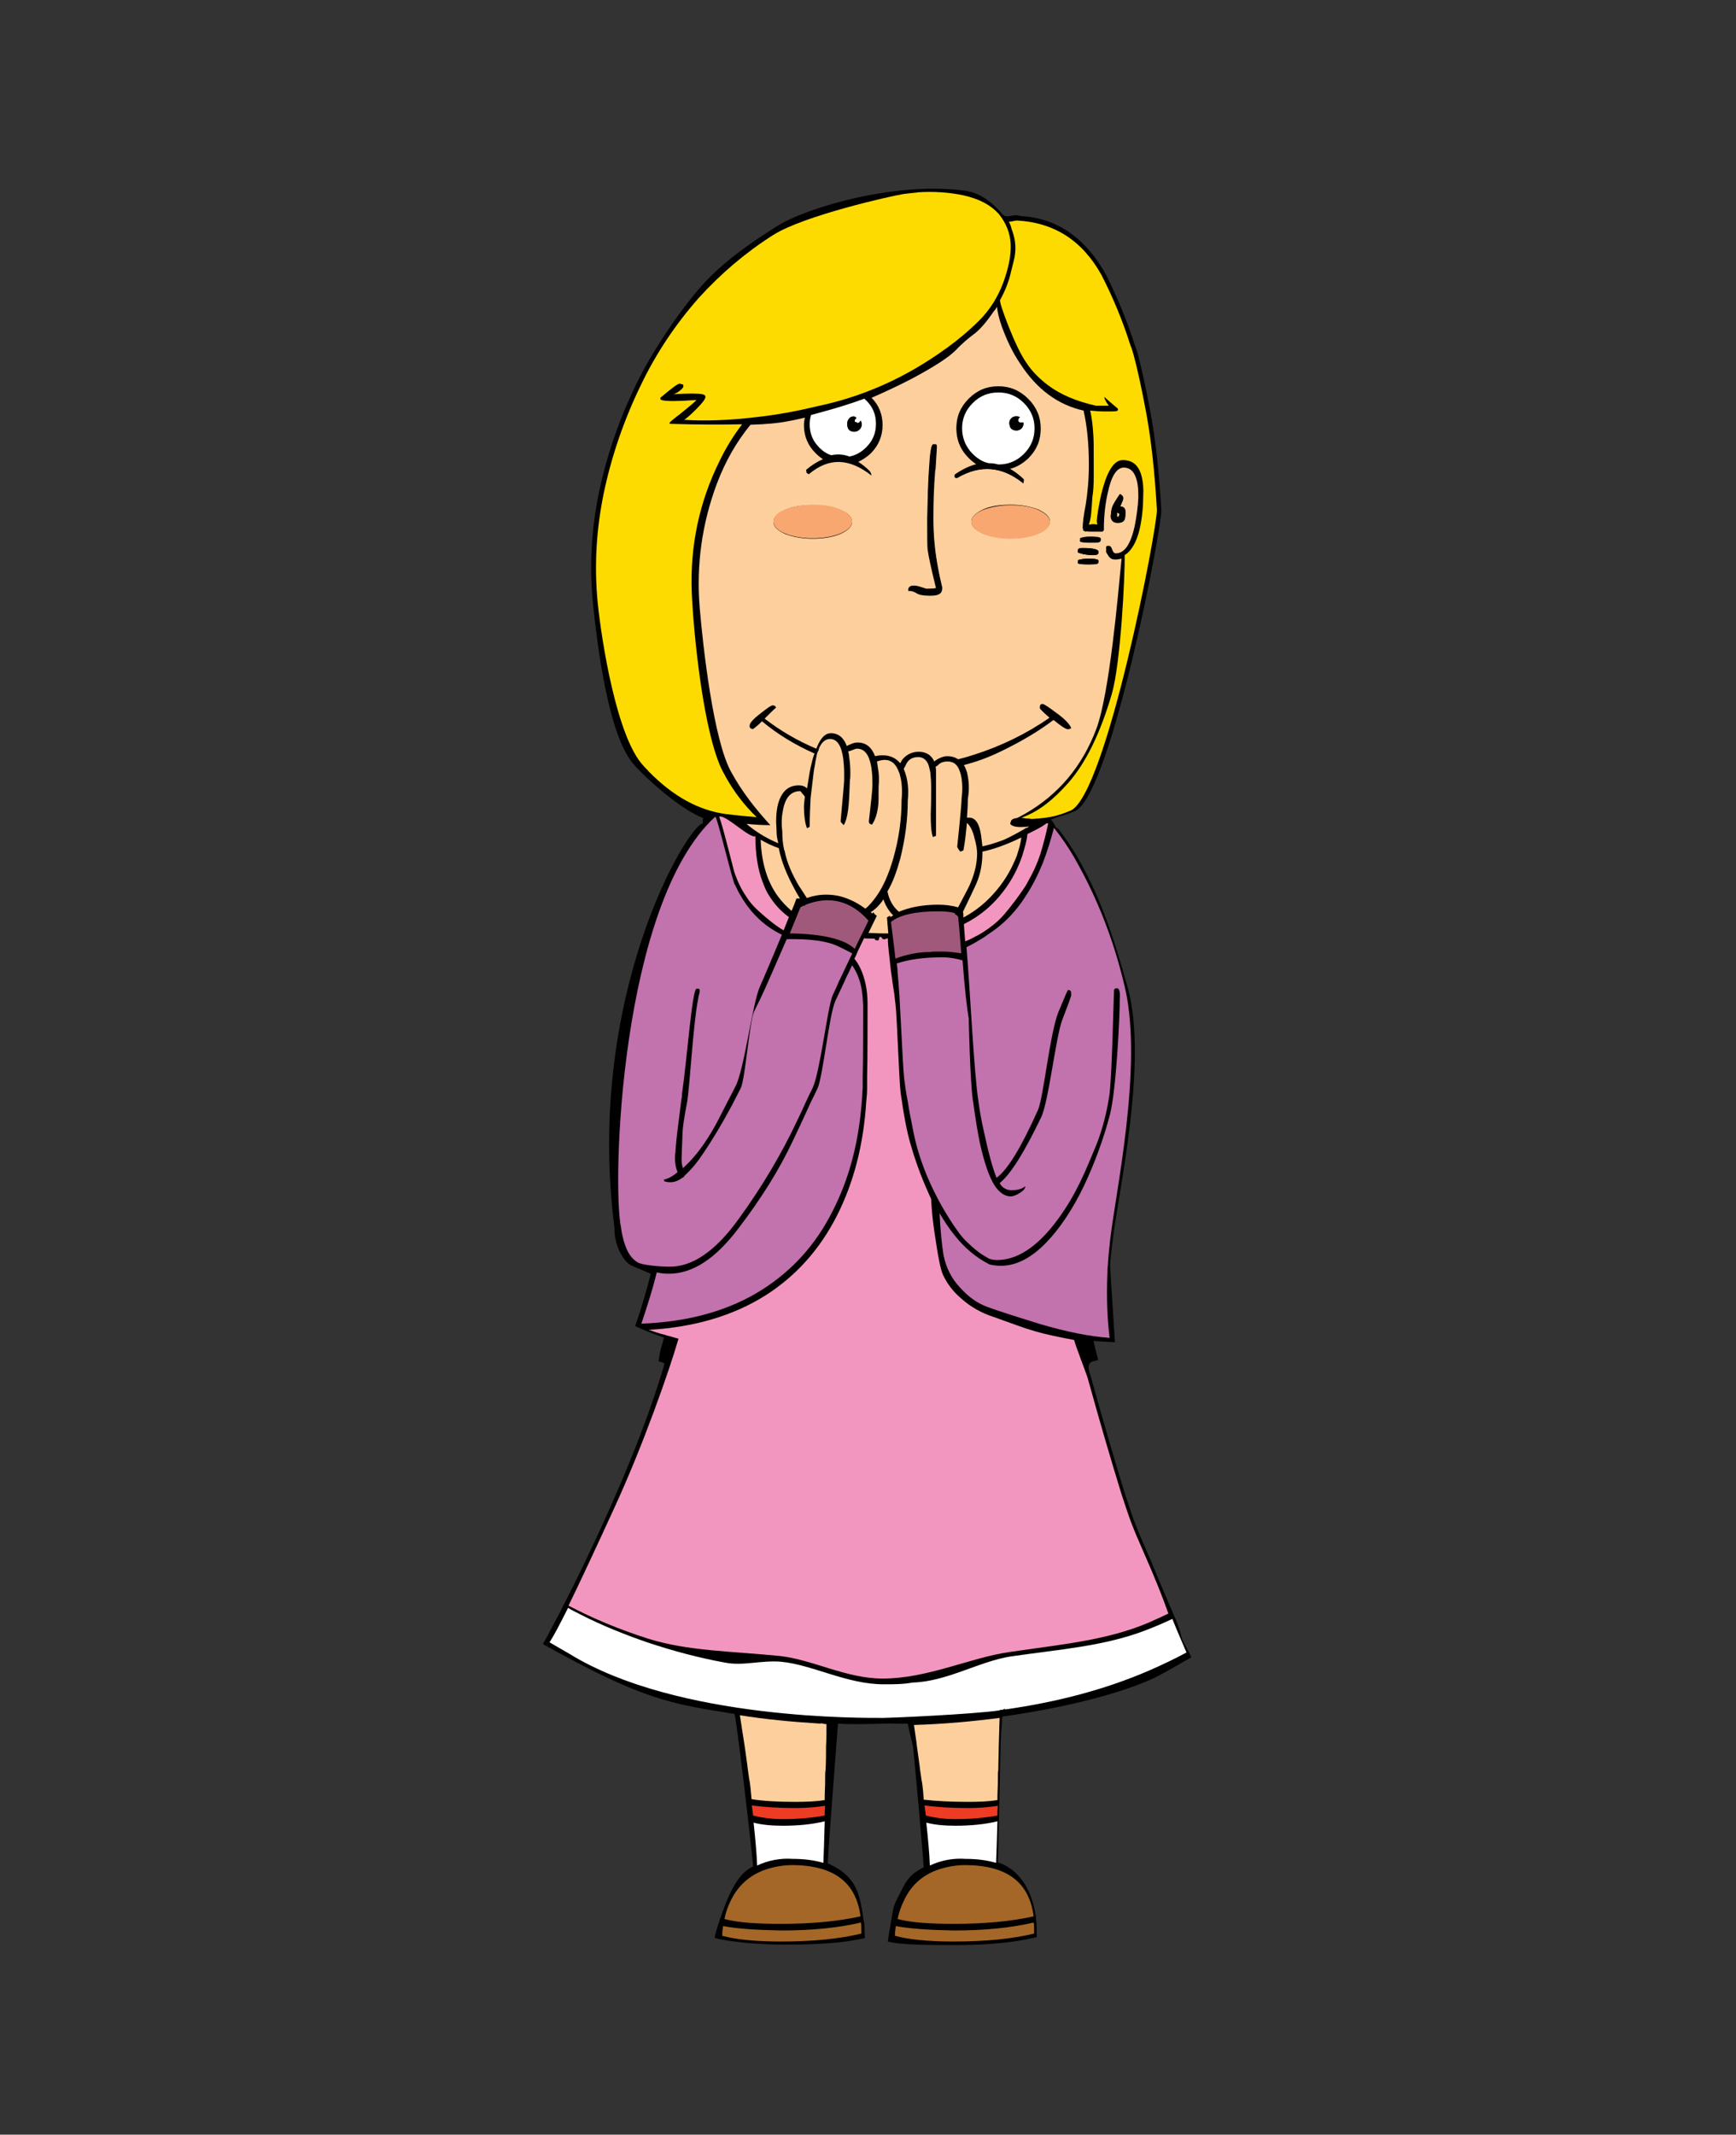 <?xml version="1.0" encoding="utf-8"?>
<!-- Generator: Adobe Illustrator 18.1.1, SVG Export Plug-In . SVG Version: 6.00 Build 0)  -->
<!DOCTYPE svg PUBLIC "-//W3C//DTD SVG 1.1//EN" "http://www.w3.org/Graphics/SVG/1.1/DTD/svg11.dtd">
<svg version="1.1" xmlns="http://www.w3.org/2000/svg" xmlns:xlink="http://www.w3.org/1999/xlink" x="0px" y="0px"
	 viewBox="0 0 393 483" enable-background="new 0 0 393 483" xml:space="preserve">
<rect x="0" y="0" width="393" height="483" fill="#333333" stroke="none"/>
<g id="ziutek_x5F_01">
</g>
<g id="ziutek_x5F_02">
</g>
<g id="ziutek_x5F_03">
</g>
<g id="ziutek_x5F_04">
</g>
<g id="ziutek_x5F_05">
</g>
<g id="ziutek_x5F_06">
</g>
<g id="ziutek_x5F_07">
</g>
<g id="ziutek_x5F_08">
</g>
<g id="ziutek_x5F_09">
</g>
<g id="ziutek_x5F_10">
</g>
<g id="lady_x5F_01">
</g>
<g id="Layer_13">
</g>
<g id="Layer_12">
</g>
<g id="Layer_14">
</g>
<g id="Layer_15">
</g>
<g id="Layer_16">
</g>
<g id="Layer_17">
	<g>
		<g>
			<path d="M266.2,366.5C266.2,366.6,266.2,366.6,266.2,366.5c-1.8-4.1-4.3-10-5.6-13.2c-0.9-2-1.7-4-2.6-6c-0.4-1-0.8-2-1.2-3
				c-0.8-2.2-1.5-4.4-2.2-6.5c-2.4-7.8-4.7-15.7-6.9-23.6c-0.2-0.8-0.5-1.7-0.7-2.5c-0.1-0.4-0.2-0.7-0.3-1c-0.6-2,0-2.3,0.5-2.6
				c0.5-0.2,1-0.2,1.4-0.4c-0.3-1.3-1.1-4.1-1-4.3c0.9,0.1,4.8,0.3,4.8,0.3c0-0.2-1.1-16.8-1.1-17.5c0.1-1.9,0.4-3.7,0.6-5.6
				c1.1-10,8.1-40.3,3.4-57.1c-4-14.5-7.1-22-11.2-29.2c-1.4-2.5-3-4.8-4.8-7.1c0,0.1,0,0.2-0.1,0.3c-0.4-0.8-0.8-1.5-1.3-2.1
				c0.8-0.2,1.5-0.5,2.2-0.8c0.1,0,0.1,0,0.2,0c1.1-0.3,2.1-0.7,3.1-1.1c8.1-3.8,19.7-64.3,19.5-68.1c-0.5-8.6-1.3-15.9-2.4-21.8
				c-1.1-5.9-2.1-10.4-2.9-13.4c-0.2-0.7-0.4-1.4-0.7-2.1c-1.7-5.4-3.9-10.7-6.5-15.9c-4.3-7.8-10.7-12.9-19.3-13.3
				c-0.1,0-0.6-0.2-1.2-0.2c-1,0-1.9,0.6-2.7,0c-0.1-0.1-0.3-0.2-0.4-0.4c-1.8-2-4.4-4.5-8-5.1c-15.6-2.3-36.3,3.7-43.1,8.1
				c-6.3,4-11.9,7.9-16.8,13.3c-5.3,6-11.5,15.3-14.9,22.4c-3.8,7.8-6.6,15.9-8.4,24.4c-1.7,8.2-2.2,16.4-1.4,24.8
				c0.9,8.8,3.4,30.4,9.4,36.9c0.4,0.5,0.9,0.9,1.3,1.4c4,4,10.1,9,14.3,10.6c-0.3,1.1,0,0-0.1,1.2c-3.4,0.4-26.7,39-20,91.5
				c0,0,0,0.1,0,0.1c0,4.7,2.5,7.7,3.6,8.3c0.6,0.4,4.7,1.9,4.6,2.1c-0.7,2.8-2,7.5-3.5,11.7c0.4,0.4,5.9,2.5,6.5,2.6
				c-0.7,3.1-0.7,1.8-1.2,5.3c-0.1,0.3,1.5,0.3,1.3,0.8c-8.3,28.3-26.9,62.4-27.5,63.3c22.6,12.6,28.8,13.5,43.4,15.8
				c0.7,3.4,3.5,27.2,4.2,34.5c-2.7,1.3-4.2,3.9-5.5,6.7c-0.7,1.4-3.3,8.6-3.2,9.5c2.9,0.8,9.6,1.5,15.6,1.5
				c7.2,0,13.5-0.3,18.4-1.5c0-0.3-0.1-1.8-0.1-2.1c0-0.5,0-1-0.1-1.5c-0.1,0-0.5-3.5-0.6-3.4c-0.8-5.2-3-7.8-7.6-9.9
				c0-2.1,1.6-22,2.3-31.6c3.3,0.2,6.7,0.1,10,0c2.3-0.1,3.7,0.1,5.8,0c0.5,2.5,1,4.2,1.2,5.3c0.2,1.6,2.3,24.6,2.4,27.2
				c-2.6,1.3-3.8,2.6-5.1,5.4c-0.7,1.4-1.5,2.7-1.8,4.1c-0.1,0.7-1.2,6.6-1.2,7.3c2.9,0.8,9.5,0.8,15.5,0.8c7.2,0,13.3-0.6,18.2-1.8
				c0-0.3,0-1.6,0-1.9c0-0.4-0.1-1.9-0.2-2.8c0,0,0,0,0,0c0-0.1,0-0.3-0.1-0.4c0,0,0-0.1,0-0.1c0,0,0,0,0,0
				c-0.8-5.2-3.6-10.2-8.5-11.7c0.1-3.1,0.6-24.5,0.6-26.1c0-1.6,0.2-3.8,0.4-6.9c15.6-2.2,26.7-5.4,33.2-8.2c3-1.3,7-3.8,9.6-5.2
				c-0.5-1.2-1.6-3-2.1-4.1C267.2,369.3,266.8,367.9,266.2,366.5z M254.4,91.3C254.4,91.3,254.4,91.3,254.4,91.3
				C254.3,91,254.3,90.9,254.4,91.3z"/>
		</g>
		<g>
			<path fill="none" d="M251.1,302.9C251.1,302.9,251.1,302.9,251.1,302.9h-0.1C251,302.9,251,302.9,251.1,302.9z"/>
			<path fill="none" d="M216.2,206.6C216.2,206.6,216.2,206.6,216.2,206.6l-0.1,0.2C216.2,206.7,216.2,206.7,216.2,206.6z"/>
			<path fill="none" d="M243.4,303.2c-0.1,0-0.1,0-0.2-0.1l0,0.1C243.3,303.3,243.3,303.2,243.4,303.2z"/>
			<path fill="none" d="M185.7,389.9C185.7,389.9,185.7,389.9,185.7,389.9L185.7,389.9C185.7,389.9,185.7,389.9,185.7,389.9z"/>
			<path fill="none" d="M201.6,218.9c0.1,1,0.2,2.1,0.4,3.2l-0.5-5.1h0C201.5,217.6,201.6,218.2,201.6,218.9z"/>
			<path fill="none" d="M157.6,90.5C157.6,90.5,157.6,90.5,157.6,90.5L157.6,90.5L157.6,90.5z"/>
			<path d="M230.4,50c8.6,0.4,15,4.6,19.3,12.4c2.6,5.1,4.8,10.4,6.5,15.8c0.2,0.7,0.4,1.4,0.7,2.1c0.8,3,1.8,7.4,2.9,13.3
				c1.1,5.9,1.9,13.2,2.4,21.8c0.2,3.8-11.4,64.3-19.5,68.1c-1,0.4-2.1,0.8-3.1,1.1c-1.8,0.4-3.7,0.7-5.7,0.8c-0.3,0-0.6,0-0.9-0.1
				c-0.3,0-0.6-0.1-0.9-0.1c-0.2-0.1-0.4-0.1-0.6-0.1c0.2-0.1,0.4-0.2,0.6-0.2c3.3-1.3,6.6-3.8,9.9-7.5c4.1-4.6,7.4-11.4,10-20.3
				c2-6.9,3-26.7,2.9-31.4c1.6-0.9,2.7-2.9,3.4-5.9c0.5-2.2,0.8-4.7,0.8-7.5c0.1-1.5,0.1-2.9-0.3-4.2c-0.6-2.6-2-3.9-4.3-3.9
				c-1.8,0-3.3,2.2-4.6,6.6c-0.4,1.4-0.7,3-1,4.7c-0.2,1.3-0.3,2.1-0.3,2.5c0,0.3,0,0.6,0.1,0.8c-0.3,0-0.7-0.1-1.1-0.1
				c-0.2,0-0.5,0-0.8,0.1c0.3-0.6,0.4-1.4,0.5-2.3c0.1-0.9,0.2-2.2,0.3-4c0.2-1,0.3-2.6,0.3-4.6c0-1,0-2.1,0-3.2
				c0-3.2,0-5.3-0.1-6.3c-0.1-1.9-0.3-3.6-0.7-5.4c1.1,0.2,2.3,0.2,3.4,0.2c1.4,0,2.3-0.1,2.6-0.1c0.2-0.1,0.3-0.2,0.3-0.5
				c-1.6-1.3-2.6-2.2-3.1-2.7c0,0.3,0.3,1,1,2h-2.9c-4.4-1-8-2.5-10.8-4.6c-2-1.5-3.7-3.3-5-5.2c-1.3-2-2.7-4.7-4-8.2
				c-1.4-3.5-2-5.5-1.9-5.9c1.1-2,1.9-4.2,2.5-6.5c0.2-0.8,0.4-1.6,0.6-2.4c0.6-2.4,0.6-4.7-0.1-7.1c-0.2-0.6-0.4-1.1-0.6-1.6
				C229.3,50.2,229.8,50.1,230.4,50z"/>
			<path d="M217.6,215.6c-1.3-0.3-2.8-0.4-4.3-0.4c-1.6,0-2.5,0.1-2.5,0.1c-2.7,0-5.4,0.5-8.1,1.5c-0.4-2.9-0.7-5.7-1-8.3
				c2-1.6,5.5-2.4,10.7-2.4c1.4,0,2.6,0.2,3.8,0.4c0,0,0,0,0.1,0c-0.1,0.1-0.1,0.1-0.1,0.2c0.3,0.1,0.5,0.3,0.8,0.5
				c0.1,1.9,0.3,4.2,0.6,6.9C217.5,214.7,217.5,215.2,217.6,215.6z"/>
			<path d="M200.9,211.1c-0.4,0-0.9,0-1.3,0c-1.1,0-2.2-0.1-3.2-0.1c0.7-1.6,1.4-2.9,1.9-3.9c-0.3-0.2-0.6-0.4-0.8-0.8
				c-0.1,0.1-0.1,0.2-0.2,0.3c0,0,0,0,0,0c-0.1-0.1-0.2-0.2-0.4-0.3c1-0.7,1.9-1.6,2.7-2.6c0.1-0.1,0.2-0.2,0.2-0.3
				c0.4,1,0.8,2,1.4,2.7c0.3,0.3,0.5,0.6,0.8,0.9c-0.2,0.1-0.4,0.2-0.6,0.4c0-0.1,0-0.2-0.1-0.3c-0.2,0.1-0.5,0.2-0.8,0.3
				c0.1,0.5,0.1,0.9,0.1,1.4C200.8,209.6,200.9,210.4,200.9,211.1z"/>
			<path d="M193.4,214.6c-2.3-2.3-7.2-3.5-14.7-3.5c0.8-2,1.6-3.9,2.4-5.9c0.3-0.1,0.6-0.2,0.8-0.4c0,0.1,0.1,0.1,0.1,0.1
				c0.1-0.1,0.2-0.2,0.3-0.3c5.5-2.1,10.2-0.9,14.2,3.5c-0.6,1.3-1.4,2.9-2.3,4.7C194,213.5,193.7,214,193.4,214.6z"/>
			<path d="M182.9,187.3c0.4-0.2,0.5-0.3,0.6-0.3c0-2.3,0.1-4.5,0.2-6.5c0.1-1.5,0.3-3.5,0.7-5.9c0.1-0.8,0.2-1.6,0.4-2.4
				c0.1-0.6,0.2-1.1,0.3-1.5c0-0.3,0.1-0.6,0.3-0.8c0.1-0.2,0.1-0.3,0.2-0.4c0,0-0.1,0-0.1,0c0.6-1.6,1.5-2.4,2.6-2.4
				c1.7,0,2.7,1.5,3,4.5c0.1,1,0.2,2,0.2,3.1c0,0.5,0,1.1,0,1.7c0,0.6-0.3,3.7-0.8,9.3c0,0.2,0.2,0.5,0.7,0.9c0.5-0.8,0.8-1.9,1-3.5
				c0.2-1.6,0.3-3.8,0.4-6.6c0.1-0.6,0.1-1.2,0.1-1.8c0-1.3-0.1-2.5-0.3-3.7c-0.1-0.4-0.1-0.8-0.2-1.1c0.2,0,0.5-0.1,1-0.3
				c0.5-0.2,0.8-0.3,1-0.3c1.6,0,2.7,1.3,3.2,3.9c0.1,0.4,0.1,0.9,0.2,1.5c0.1,0.8,0.1,1.9,0.1,3c0,0.9-0.3,3.6-0.8,8
				c0,0.3,0.1,0.5,0.2,0.6c0.1,0.1,0.2,0.1,0.5,0.2c0.7-1.2,1.2-2.6,1.4-4.3c0.1-0.5,0.1-2,0.1-4.3c0.1-1.1,0.1-2.2,0-3.2
				c-0.1-0.7-0.2-1.3-0.3-2c0-0.2-0.1-0.3-0.1-0.5c2.5-0.9,4.2-0.1,5,2.4c0.1,0.2,0.1,0.4,0.2,0.6c0.4,1.6,0.6,3.6,0.4,5.8
				c0,4.3-0.7,8.7-1.9,13.2c-1,3.5-2.3,6.3-3.8,8.5c-0.8,1.1-1.6,2-2.5,2.8c-1.9-1.4-3.8-2.3-5.7-2.8c-2.1-0.5-4.1-0.5-6.3,0
				c-0.4,0.1-0.9,0.2-1.3,0.4c-0.1-0.1-0.2-0.2-0.2-0.4c-0.8-1.1-1.3-1.8-1.5-2.3c-1.7-2.7-2.8-5.4-3.3-8.1c0,0,0,0,0,0
				c0-0.1,0-0.1-0.1-0.1c0,0,0,0,0-0.1c-0.3-1.3-0.4-2.7-0.4-4c-0.2-1.6-0.1-3.1,0.1-4.6c0.5-3,1.9-4.6,4-4.6
				c0.5,0.7,0.9,1.1,1.2,1.2c-0.1,1-0.2,1.6-0.2,2C182.3,184.7,182.5,186.3,182.9,187.3z"/>
			<path d="M205.2,175.6c-0.1-0.3-0.2-0.7-0.3-1c-0.1-0.3-0.2-0.5-0.3-0.8c0.1-0.1,0.2-0.2,0.2-0.4c0.2-0.4,0.4-0.8,0.5-1
				c0.5-0.8,1.4-1.3,2.6-1.3c1.1,0,2,0.7,2.4,2.1c0.1,0.4,0.2,0.8,0.3,1.3c0.2,1,0.2,2.2,0.2,3.6c0,1.3-0.1,3.3-0.1,6
				c0,2.3,0.1,4,0.5,5.1c0.2-0.1,0.4-0.2,0.7-0.3v-13.9c0-0.2,0-0.3,0-0.5c0-0.4,0-0.8-0.1-1.2c0.2-0.1,0.5-0.3,0.9-0.7
				c0.4-0.3,1-0.5,1.8-0.5c1.4,0,2.3,0.8,2.8,2.3c0.2,0.5,0.3,1,0.4,1.6c0.2,1.3,0.2,2.8,0,4.4c0,0.8-0.4,4.4-1,10.9
				c0,0.3,0.2,0.7,0.7,1.2c0.2-0.1,0.4-0.2,0.7-0.3c0.3-2.2,0.6-4.2,0.8-6.2c0.7,0.6,1.3,1.7,1.7,3.4c0.4,1.5,0.6,2.6,0.6,3.5
				c0,2.2-0.4,4.4-1.4,6.5c-0.2,0.6-1.2,2.5-2.9,5.7c-1.4-0.4-2.8-0.6-4.5-0.6c-3.6,0-6.5,0.5-8.9,1.6c-1.3-1-2.2-2.6-2.6-4.6
				c1.1-2,2.1-4.5,2.9-7.4c1.1-4.4,1.7-8.9,1.7-13.4C205.7,179.1,205.6,177.3,205.2,175.6z"/>
			<path d="M218,206.3c0.1-0.1,0.1-0.1,0.1-0.2c1.6-3.1,2.6-5.2,2.9-6.1c0.9-2.3,1.4-4.7,1.4-7c0-0.1,0-0.2,0-0.3
				c2.8-0.7,5.7-1.7,8.8-3.2c-0.1,1.2-0.5,2.5-1,4.1c-1,2.8-2.5,5.3-4.4,7.6c-2.2,2.7-4.7,4.8-7.7,6.4
				C218.1,207.2,218,206.7,218,206.3z"/>
			<path d="M180,201.2c0.3,0.6,0.6,1.1,0.9,1.6c0.1,0.2,0.2,0.3,0.3,0.5c-0.1,0-0.2,0-0.3,0c-0.2,0-0.4,0-0.5,0
				c-0.4,0.9-0.8,1.8-1.1,2.8c-1.2-0.9-2.2-2-3.1-3.3c-2.4-3.3-3.7-7.5-3.9-12.8c1.3,0.7,2.7,1.4,4.2,2
				C177,195.1,178.2,198.2,180,201.2z"/>
			<path d="M218.2,209.2c3.5-1.8,6.5-4.3,9-7.5c1.9-2.5,3.3-5.2,4.3-8.2c0.2-0.5,0.3-1,0.4-1.4c0.4-1.3,0.6-2.4,0.7-3.3
				c0.5-0.2,1.1-0.6,2-1c1.2-0.6,1.9-1.1,2.3-1.4c0.1,0,0.2,0,0.4,0c-0.4,2.3-1,4.7-1.8,7c-0.7,2.1-1.6,4.1-2.7,6
				c-0.3,0.4-0.5,0.9-0.8,1.4c-1.3,2.1-2.8,4.1-4.5,6c-1.1,1.3-2.3,2.4-3.6,3.3c-0.9,0.7-2,1.4-3,2c-0.7,0.4-1.5,0.8-2.3,1.1
				C218.4,211.8,218.3,210.5,218.2,209.2z"/>
			<path d="M164.5,184.2c-6.1-0.7-11.9-3.9-17.5-9.6c-0.4-0.4-0.9-0.9-1.3-1.4c-6-6.5-9.5-28.1-10.3-36.9
				c-0.9-8.4-0.4-16.6,1.4-24.8c1.8-8.4,4.6-16.6,8.4-24.4c3.4-7.1,7.8-13.7,13.1-19.7c4.9-5.5,10.5-10.2,16.8-14.2
				c6.9-4.4,39.8-9.7,43.1-9c3.6,0.7,6.2,2.1,8,4.2c1.7,2.1,2.7,4.4,2.7,6.9c0.1,2.5-0.5,5.4-1.7,8.7c-1.2,3.2-3,6.1-5.4,8.5
				c-2.2,2.3-4.7,4.4-7.3,6.2c-0.8,0.6-1.5,1.1-2.3,1.6c-8.5,5.8-17.5,9.6-27,11.6c-4.6,1.1-9.3,1.9-14.1,2.5
				c-5.8,0.7-11.2,0.9-16.1,0.6c0.7-0.6,1.6-1.4,2.6-2.3c1.5-1.4,2.2-2.4,2.2-2.9c0-0.3-0.2-0.5-0.7-0.6c-1-0.2-3.2-0.2-6.6,0
				c0.5-0.1,1-0.4,1.5-0.8c0.5-0.4,0.8-0.8,0.8-1c0-0.3,0-0.4-0.1-0.4l-0.7-0.2c-0.5,0-2,1.1-4.4,3.2c-0.1,0.1-0.1,0.2,0,0.3
				c0.1,0.2,0.3,0.3,0.6,0.3c1.1,0.2,3.6,0.2,7.5-0.1c0,0,0,0,0.1,0l-0.1,0.1c-0.8,0.8-2,1.9-3.8,3.2c-1.5,1.2-2.2,1.8-2.2,1.8v0.3
				c6.5,0.2,12,0.2,16.4,0.1c-1.9,2.4-3.5,5.1-5,8.1c-4.6,9.4-6.7,19.4-6.4,29.9c0.3,9.5,2.7,32.4,7.1,40.7c0.2,0.4,0.4,0.8,0.6,1.1
				c1.9,3.4,4.2,6.4,7,9.1C169.2,184.7,166.9,184.5,164.5,184.2z"/>
			<path d="M196.1,90.7c1.5,1.5,2.2,3.2,2.2,5.3c0,2.1-0.7,3.8-2.2,5.3c-1.1,1.1-2.4,1.8-3.8,2.1c-1.3-0.5-2.7-0.6-4.1-0.3
				c-1-0.4-1.9-0.9-2.7-1.7c-1.5-1.5-2.2-3.2-2.2-5.3c0-0.7,0.1-1.5,0.3-2.1c2.6-0.7,5.3-1.4,8-2.2c1.4-0.4,2.7-0.9,4.1-1.4
				C195.8,90.5,195.9,90.6,196.1,90.7z"/>
			<path d="M170,187.1c-0.4-0.3-0.7-0.6-1.1-0.9c1.8,0.2,3.6,0.3,5.4,0.3c-3.5-3.8-6.5-7.7-8.8-11.9c-4.1-7.1-6.5-28.9-7.2-37.3
				c-0.8-9.6,0.4-19,3.9-28.1c1.9-5,4.4-9.4,7.6-13.3c3.7-0.1,6.6-0.4,8.5-0.8c1.3-0.3,2.5-0.5,3.8-0.8c-0.1,0.5-0.2,1.1-0.2,1.7
				c0,2.4,0.9,4.6,2.6,6.3c0.5,0.5,1.1,1,1.7,1.4c-1.3,0.5-2.5,1.3-3.8,2.4l0.1,0.7l0.5,0.3c4.4-3.8,9.1-3.8,14.2,0.3
				c-0.1-0.4-0.2-0.8-0.5-1.1c-0.8-0.8-1.7-1.5-2.5-2c1-0.4,2-1.1,2.9-2c1.7-1.7,2.6-3.8,2.6-6.3c0-2.4-0.8-4.5-2.5-6.2
				c2.9-1.1,5.9-2.5,8.9-4.2c5.1-2.7,8.5-4.9,10.1-6.5c1.6-1.7,3.1-2.9,4.3-3.8c1.2-0.8,2.7-2.5,4.4-5.1c0.2-0.3,0.5-0.7,0.7-1
				c0.1,1,0.5,2.5,1.1,4.5c1,3,2.4,5.8,4.1,8.3c3.8,5.8,8.7,9.4,14.4,10.7c0.8,3.5,1.2,7.6,1.2,12.2c0,3.5-0.2,6.5-0.7,9
				c-0.4,2.5-0.7,4.3-0.7,5.3c0,0.1,0,0.2,0.1,0.3c0,0,0,0,0,0c-0.1,0.2-0.1,0.3,0,0.3c0,0.1,0.2,0.1,0.4,0.2
				c0.1,0.1,0.1,0.1,0.2,0.1c0,0,0.1,0,0.1-0.1c0.4,0,0.9,0.1,1.6,0.1c0.8,0,1.3,0,1.7,0c0,0,0,0,0,0c0,0,0.1,0,0.1,0
				c0.1,0,0.1,0,0.2,0c0.1-0.1,0.2-0.1,0.3-0.2c0,0,0.1-0.1,0.1-0.1c0-0.1,0-0.2,0-0.3v-0.1c0-2.9,0.3-5.7,0.9-8.2
				c0.8-3.7,2-5.6,3.6-5.6c1.5,0,2.5,1,3,3.1c0.2,0.8,0.3,2,0.3,3.7c-0.1,2.1-0.3,4.2-0.8,6.3c-0.9,4.2-2.4,6.3-4.3,6.3
				c-0.3,0-0.6-0.3-0.8-0.8c-0.2-0.6-0.4-0.9-0.8-0.9c-0.3,0-0.4,0.1-0.5,0.1l-0.1,0.1v1.2c0.1,0.1,0.3,0.4,0.6,1
				c0.4,0.5,0.9,0.7,1.5,0.7c0.5,0,0.9-0.1,1.4-0.2c-0.8,8.2-2.7,30.4-5.7,38.5c-3.2,8.5-8.5,14.9-16.1,19.2c-0.6,0.3-1.2,0.7-1.9,1
				c-0.9,0.1-1.4,0.4-1.4,1c0,0,0,0.1-0.1,0.2c0,0.2,0.1,0.3,0.3,0.4c0.6,0.4,1.6,0.6,3,0.4c0,0,0.1,0,0.1,0
				c0.3-0.1,0.6-0.1,0.9-0.1c0,0,0,0,0,0l0,0c0,0,0,0,0,0c-0.3,0.2-0.5,0.3-0.7,0.4c0,0,0-0.1,0-0.1c-0.1,0.1-0.2,0.1-0.3,0.2
				c-0.1,0.1-0.2,0.1-0.3,0.2c-2.3,1.3-4,2.1-5.2,2.6c-1.3,0.5-2.7,0.9-4.1,1.2c-0.1-0.8-0.1-1.6-0.3-2.5c-0.5-2.7-1.4-4-2.7-4
				c-0.2,0-0.4,0-0.5,0c0.1-1.5,0.2-2.9,0.2-4.2c0.3-1.8,0.3-3.5,0-5.1c-0.1-0.4-0.1-0.7-0.2-1c-0.2-0.6-0.4-1.2-0.7-1.6
				c2.8-0.8,5.6-1.8,8.2-3c4.7-2.3,8.7-4.7,12.1-7.2c1.7,1.4,2.8,2.1,3.2,2.1c0.4,0,0.7-0.1,0.8-0.3c-0.4-0.9-1.5-2.1-3.5-3.5
				c-1.7-1.3-2.7-1.9-2.9-1.9c-0.3,0-0.4,0-0.5,0.1c-0.1,0-0.1,0.1-0.1,0.1c0,0.3-0.1,0.5-0.1,0.7c0,0.2,0.8,0.9,2.2,2.2
				c-5.2,3.6-10.9,6.5-17.2,8.4c-1.2,0.4-2.4,0.7-3.5,1c-0.7-0.4-1.5-0.7-2.5-0.7c-0.8,0-1.5,0.2-2.2,0.7c-0.3,0.2-0.5,0.4-0.7,0.5
				c-0.6-1.5-1.7-2.2-3.5-2.2c-1.4,0-2.5,0.5-3.4,1.4c-0.4,0.4-0.7,0.8-0.8,1.2c-1-1.2-2.3-1.8-4-1.8c-0.7,0-1.3,0.1-1.7,0.2
				c-0.8-2.1-2.1-3.1-4-3.1c-0.5,0-1.1,0.2-1.8,0.5c-0.2,0.1-0.4,0.2-0.6,0.3c-0.8-1.9-2-2.9-3.6-2.9c-1.3,0-2.3,1.2-3.3,3.5
				c-4.3-1.8-8.2-4-11.7-6.8v0c1.2-1.3,2.1-2.1,2.6-2.5c-0.1-0.1-0.1-0.3-0.2-0.3c-0.1-0.1-0.3-0.2-0.6-0.2c-0.3,0-1.2,0.6-2.7,1.8
				c-1.6,1.3-2.5,2.3-2.5,2.8c0,0.3,0.1,0.5,0.2,0.6c0.1,0.1,0.2,0.1,0.5,0.2c0.5-0.4,1.3-1,2.1-1.8c3.6,3,7.6,5.5,11.9,7.3
				c-0.3,0.9-0.6,2-0.9,3.2c-0.1,0.3-0.1,0.7-0.2,1c-0.2,1.2-0.4,2.4-0.6,3.7c-0.4-0.4-1-0.7-1.9-0.7c-2.6,0-4.1,1.6-4.8,4.8
				c-0.2,1-0.3,2.2-0.3,3.5c0,0.7,0,1.4,0.1,2c0.1,0.8,0.2,1.7,0.3,2.5C173.7,189.6,171.6,188.4,170,187.1z"/>
			<path d="M170.8,189.2c0.1,4.1,0.7,7.6,1.7,10.5c0.4,1.1,0.9,2.2,1.5,3.1c1.1,1.7,2.4,3.2,4,4.4c0.2,0.1,0.3,0.2,0.4,0.3
				c-0.4,1-0.8,2-1.2,3c-1.6-0.9-3.5-2.4-5.7-4.4c-1-1-2-2.1-2.8-3.3c-1.1-1.6-2-3.5-2.7-5.6c0.6-0.1,1.1-0.4,1.6-1
				c0.5-0.6,0.7-1.2,0.7-1.8c0-0.4-0.2-1-0.5-1.7c-0.2-0.5-0.5-1-0.9-1.5C168.3,190.5,169.5,189.8,170.8,189.2z"/>
			<path d="M146.9,285.8c-1-0.6-1.9-1.6-2.4-2.9c-0.5-1.1-0.9-2.8-1.3-4.8c0,0,0-0.1,0-0.1c-2.1-9.8,18.4-75.8,19.3-76.5
				c0.5-0.4,0.8-0.8,1.1-1.2c0.4,0.9,0.8,1.7,1.3,2.5c2.3,4,5.4,6.9,9.3,8.8c-0.5,1.2,1.7,2.4,1.2,3.6c-1.1,2.7-2.3,5.5-3.5,8.2
				c-1.7,3.9-3.5,18.7-5.5,22.5c-0.1,0.1-0.1,0.1-0.1,0.2c-0.5,1-1.1,2.1-1.6,3.1c-0.7,1.3-1.3,2.6-2,3.9c-1,2-2.2,4-3.5,5.9
				c-1.4,2-2.9,3.8-4.7,5.4c-0.2-0.6-0.3-1.2-0.3-2c0-0.9,0.1-2.8,0.2-5.6c0.1-1.4,0.4-4,1.1-7.6c0.6-3.1,1.4-18,2.4-22.8
				c0.2-0.6,0.3-1.3,0.4-1.9c0-0.3,0-0.5-0.1-0.6c-0.1-0.1-0.2-0.1-0.4-0.1c-0.1,0-0.1,0-0.2,0c-1,0-2,15.3-3.3,23.8
				c-0.1,0.6-0.2,1.1-0.2,1.7c-0.3,2.3-0.6,4.7-0.9,7.2c-0.3,2.6-0.4,4.1-0.4,4.4c0,0,0,0.4-0.1,1.1c0,0.9,0.1,1.7,0.3,2.5
				c0.1,0.3,0.2,0.5,0.3,0.8c-0.8,0.7-1.7,1.2-2.7,1.6c-0.2,0.1-0.3,0.1-0.4,0l0.1,0.5c1.4,0.4,2.7,0.2,3.9-0.7c0,0,0,0,0,0
				c0.2-0.1,0.3-0.2,0.5-0.3c0-0.1,0.1-0.2,0.1-0.2c0.1-0.1,0.2-0.2,0.3-0.3c1.5-1.4,2.8-3,3.9-4.7c2.2-3.3,4.3-6.6,6.1-10.1
				c0.3-0.6,0.6-1.1,0.9-1.7c0.5-1,1.1-2.1,1.6-3.1c1-2.1,2.1-15.1,3-17.3c1.1-2.3,2.1-4.5,3.2-6.8c1.5-3.2,2.9-6.4,4.2-9.6
				c5.2-0.1,9.1,0.4,11.6,1.6c2.5,1.2,3.5,1.8,3.2,1.7l-2.9,6.1c-0.1,0.1-0.1,0.2-0.1,0.2c-0.5,1-1,2.1-1.4,3.1
				c-1.3,2.8-2.8,17.1-4.5,20.9c-0.5,1-0.9,2.1-1.5,3.1c-0.7,1.5-1.4,3.1-2.2,4.7c-3.4,7.2-7.7,14.4-13,21.8
				c-5.3,7.3-10.6,11-15.9,11C149.5,286.7,148,286.4,146.9,285.8z"/>
			<path d="M148.5,289c0.1-0.4,0.2-0.7,0.3-1.1c0.8,0.2,1.7,0.3,2.7,0.3c5.4,0,10.6-3.4,15.8-10.3c5.2-6.8,9.3-13.4,12.3-19.8
				c1.2-2.6,2.6-5.5,4.1-8.8c0.5-1,1-2.1,1.5-3.1c1.2-2.7,2.6-16.6,4-19.7l2.2-4.7c0.1-0.2,0.2-0.5,0.3-0.7c0.4-1,0.9-1.9,1.3-2.7h0
				c0.7,1,1.2,2,1.6,3.2c0.5,1.6,0.8,3.6,0.9,5.9c0,1.3,0,13.9-0.1,16c0,0.9,0,1.7,0,2.6c-0.1,1-0.1,2.1-0.2,3.1
				c-0.7,9.1-2.8,17.4-6.6,24.8c-3.8,7.5-9.1,13.4-15.8,17.7c-7.5,4.8-16.7,7.4-27.5,7.8C146.7,295.3,147.7,291.8,148.5,289z"/>
			<path d="M147.3,300.8c10.3-0.7,19.2-3.2,26.4-7.8c6.9-4.3,12.2-10.3,16.2-18.1c3.8-7.5,6-16,6.6-25.7c0.1-1,0.1-2.1,0.2-3.1
				c0-0.9,0-1.8,0-2.7c0.1-2.2,0.1-14.9,0.1-16.2c0-2.3-0.3-4.4-0.8-6c-0.5-1.7-1.2-3.1-2.2-4.4c0.1-0.1,0.1-0.2,0.2-0.3l0.7-1.6
				c0.4-1,0.9-1.8,1.3-2.6c0.8,0.1,1.6,0.1,2.4,0.1c0,0.2,0.1,0.3,0.2,0.4c0.1,0.1,0.2,0.1,0.5,0.2c0.1-0.1,0.3-0.3,0.4-0.5
				c0.1,0,0.2,0,0.4,0c0.5,0,1,0,1.5,0c0.1,0.9,0.2,1.8,0.2,2.7l0.2,1.7l0.5,5.1l0.3,3.2c0,0.1,0,0.1,0,0.2c0.1,0.5,0.1,1.1,0.2,1.6
				c0.4,3.1,0.8,17.3,1.2,20.4c0.1,0.6,0.2,1.3,0.3,1.9c0.2,1.6,0.5,3.2,0.8,4.8c0.7,3.2,1.5,6.3,2.6,9.4c0.9,2.7,2,5.3,3.2,7.8
				c0.1,2.2,0.4,4.6,0.7,7.2c0.8,5.5,1.4,8.8,2,10c0.9,1.9,2.3,3.6,4.1,5.3c2.1,1.8,4.6,3.2,7.4,4.2c0.9,0.3,2.7,1,5.3,1.9
				c2.7,0.9,5.6,1.7,8.4,2.4c1.5,0.3,3,0.7,4.5,0.9c0.1,0,0.2,0,0.2,0.1c-0.1,0-0.2,0.1-0.2,0.1c-11.8,4.1-25.3,6.2-40.4,6.2
				c-14.5,0-26.2-1-35.3-3.1c-6.4-1.5-11.8-2.9-16.1-4.2c-0.1-0.2-0.3-0.3-0.5-0.4c0,0.1-0.1,0.1-0.1,0.2
				C149.5,301.5,148.3,301.2,147.3,300.8z"/>
			<path d="M169.6,403c0-0.2-0.1-0.3-0.1-0.5c-0.1-0.7-0.2-1.4-0.3-2.1c-0.2-1.8-0.5-3.6-0.7-5.2c-0.4-2.7-0.7-5.1-1.1-7.1
				c5.6,0.9,11.7,1.5,18.3,1.9c0,0,0-0.1,0-0.1c0,0,0,0,0,0c0.5,0.1,0.9,0.2,1.2,0.2h0.1c0.1,0,0.1,0,0.2,0c0,1.6-0.1,3.3-0.1,5.1
				c0,1.6-0.1,3.4-0.1,5.2c0,0.7,0,1.3-0.1,2c0,0.2,0,0.4,0,0.6c-0.1,1.3-0.1,2.5-0.1,3.7c0,0.2,0,0.4,0,0.6
				c-1.9,0.3-4.2,0.4-6.7,0.4c-4,0-7.4-0.2-10-0.6c0-0.1-0.1-0.3-0.1-0.4C169.9,405.5,169.7,404.2,169.6,403z"/>
			<path d="M170.5,410.8c-0.1-0.8-0.2-1.5-0.3-2.3c2.7,0.4,6,0.6,9.9,0.6c2.4,0,4.6-0.2,6.7-0.5c0,0.8-0.1,1.5-0.1,2.2
				c-2.7,0.5-5.9,0.8-9.5,0.8C174.7,411.6,172.4,411.3,170.5,410.8z"/>
			<path d="M170.6,412.4c1.9,0.4,4.1,0.7,6.6,0.7c3.4,0,6.6-0.3,9.5-1c-0.1,3.8-0.2,6.9-0.3,9.4c-2-0.6-4.3-0.9-6.9-0.9
				c-2.9-0.2-5.6,0.3-8.1,1.5C171.3,419.3,171,416.1,170.6,412.4z"/>
			<path d="M195,436.4c0,0.4,0,0.7,0,1c-4.9,1.2-11,1.8-18.2,1.8c-6,0-10.4-0.4-13.3-1.3c0-0.7,0.1-1.4,0.2-2.2
				c3,0.6,7.5,0.9,13.2,0.9c6.9,0,13-0.6,18-1.8C195,435.4,195,435.9,195,436.4z"/>
			<path d="M194.8,433.6c-4.9,1.1-10.9,1.7-18,1.7c-5.6,0-9.9-0.4-12.8-1.1c0.3-1.5,0.9-2.9,1.5-4.3c1.6-3.2,4-5.4,7.3-6.7
				c2.2-0.8,4.4-1.2,6.8-1.2C188.8,422,193.9,425.9,194.8,433.6z"/>
			<path d="M208.7,403c0-0.2-0.1-0.3-0.1-0.5c-0.1-0.7-0.2-1.4-0.3-2.1c-0.2-1.8-0.5-3.6-0.7-5.2c-0.2-1.8-0.5-3.4-0.7-5
				c6.8-0.2,13.2-0.7,19.4-1.6c-0.1,2-0.1,4.1-0.2,6.5c0,1.6-0.1,3.4-0.1,5.2c0,0.7,0,1.3-0.1,2c0,0.2,0,0.4,0,0.6
				c-0.1,1.3-0.1,2.5-0.1,3.7c0,0.2,0,0.4,0,0.6c-1.9,0.3-4.2,0.4-6.7,0.4c-4,0-7.4-0.2-10-0.6c0-0.1,0-0.3,0-0.4
				C208.9,405.5,208.8,404.2,208.7,403z"/>
			<path d="M209.6,410.8c-0.1-0.8-0.2-1.5-0.3-2.3c2.7,0.4,6,0.6,9.9,0.6c2.4,0,4.6-0.2,6.7-0.5c0,0.8-0.1,1.5-0.1,2.2
				c-2.7,0.5-5.9,0.8-9.5,0.8C213.8,411.6,211.5,411.3,209.6,410.8z"/>
			<path d="M209.7,412.4c1.9,0.4,4.1,0.7,6.6,0.7c3.4,0,6.6-0.3,9.5-1c-0.1,3.8-0.2,6.9-0.3,9.4c-2-0.6-4.3-0.9-6.9-0.9
				c-2.9-0.2-5.6,0.3-8.1,1.5C210.4,419.3,210.1,416.1,209.7,412.4z"/>
			<path d="M234.1,436.4c0,0.4,0,0.7,0,1c-4.9,1.2-11,1.8-18.2,1.8c-6,0-10.4-0.4-13.3-1.3c0-0.7,0.1-1.4,0.2-2.2
				c3,0.6,7.5,0.9,13.2,0.9c6.9,0,13-0.6,18-1.8C234.1,435.4,234.1,435.9,234.1,436.4z"/>
			<path d="M233.9,433.6c-4.9,1.1-10.9,1.7-18,1.7c-5.6,0-9.9-0.4-12.8-1.1c0.3-1.5,0.9-2.9,1.5-4.3c1.6-3.2,4-5.4,7.2-6.7
				c2.2-0.8,4.4-1.2,6.8-1.2C227.9,422,233,425.9,233.9,433.6z"/>
			<path d="M267.2,370.7c0.5,1.2,1,2.3,1.5,3.5c-2.6,1.4-5.5,2.8-8.5,4.1c-9.8,4.1-20.6,7.1-32.6,8.8v-0.2c-0.3,0.2-0.5,0.3-0.9,0.3
				c-0.1,0-0.2,0-0.3,0c0,0,0,0.1,0,0.1c-6.3,0.9-24.7,1.7-26.2,1.7c-4,0-56.1-6.5-71.2-14.5c-1.5-0.8-3-1.7-4.5-2.6
				c0.8-1.2,2.2-3.8,4.2-7.8c1,0.5,1.9,1,2.8,1.5c10.1,5.1,21,8.7,32.8,10.8c10,1.9,22.1,4.8,35.9,4.8c8.7,0,55.8-10.7,59.2-12
				c2.2-0.8,4.2-1.7,6.1-2.6C266,367.9,266.6,369.3,267.2,370.7z"/>
			<path d="M253.8,337.7c0.7,2.2,1.4,4.4,2.2,6.5c0.4,1,0.8,2.1,1.2,3c0.9,2,1.7,4,2.6,6c1.6,3.9,3.3,7.8,5,11.7
				c-1.5,0.7-3,1.4-4.6,2.1c-4.2,1.8-49.4,12.6-60.1,12.6c-19.2,0-63-12.2-71.1-16.5c2.6-5.3,6.1-12.7,10.5-22.4
				c6.9-14.9,11-25.3,12.5-31.1c4.9,1.4,10.4,2.7,16.6,3.8c7.1,1.4,13.5,2.2,19.4,2.7c5.9,0.4,10.8,0.7,14.8,0.7
				c8.6,0,16.2-0.6,22.8-1.7c6.5-1.1,13.2-3,20.1-5.5c0.1,0.7,0.3,1.3,0.5,2c0.3,0.8,0.5,1.6,0.7,2.5
				C249.1,322.1,251.4,329.9,253.8,337.7z"/>
			<path d="M251.1,302.9c0,0-0.1,0-0.1,0c-4.6-0.4-9.8-1.4-15.6-3.1c-5.9-1.7-9.9-3-12-3.9c-2.2-0.8-4.2-2.2-6.1-4.3
				c-1.9-2.1-3.2-4.5-3.8-7.4c-0.5-2.4-0.8-5.6-0.9-9.5c1,1.7,2.2,3.4,3.4,5c2.2,2.7,4.8,4.9,7.9,6.6c0.9,0.2,1.7,0.3,2.6,0.3
				c3.4,0,6.8-1.7,10.2-5.2c3.1-3.2,5.9-7.4,8.6-12.9c2.5-5.1,4.5-10.5,5.9-16.2c1.5-5.7,2.2-21.8,2.2-26.2c0.2-1.5-0.1-2.3-0.7-2.3
				c-0.3,0-0.5,0.1-0.5,0.2c-0.1,0.1-0.1,0.1-0.1,0.2c-0.1,5.1-0.5,20.4-1.1,24.1c-0.7,4.6-2,8.8-3.6,12.6c-1.1,2.6-1.8,4.2-2,4.7
				c-1.4,3-2.9,5.8-4.5,8.3c-5,7.6-10,11.4-15.3,11.4c-0.6,0-1.1-0.1-1.8-0.3c-0.3-0.2-0.7-0.4-1-0.6c-0.7-0.4-1.4-0.9-2-1.4
				c-0.6-0.5-1.2-1.1-1.8-1.6c-0.9-0.9-1.7-1.8-2.4-2.8c-2.6-3.8-4.8-7.8-6.7-12c-1.4-3.3-2.5-6.7-3.2-10.2c-0.5-2.6-1-4.9-1.3-7
				c-0.3-1.9-0.6-3.6-0.8-5.1c-0.4-3.2-0.9-18.5-1.5-24.1c-0.1-0.7-0.2-1.3-0.2-2c2.7-0.9,6.1-1.4,10.4-1.4c1.5,0,3,0.2,4.5,0.7
				c0.6,6.5,1,10.8,1.4,13.1c0.1,0.2,0.3,13.6,0.9,18.3c0,0.2,0.1,0.4,0.1,0.6c0.5,3.7,1,6.7,1.5,9.2c0.9,4.5,2.1,7.8,3.4,9.8
				c1.1,1.6,2.3,2.4,3.6,2.4c0.6,0,1.3-0.3,2.1-0.8c0.8-0.5,1.2-1,1.2-1.4c0-0.1,0-0.1,0-0.1c-0.7,0.6-1.7,0.9-3,0.9
				c-0.6,0-1.1-0.1-1.6-0.4c-0.3-0.1-0.5-0.3-0.8-0.6c-0.2-0.2-0.3-0.4-0.4-0.6c2.5-2,5.7-7,9.4-14.9c1.7-3.5,3.3-18.3,4.8-22.1
				c1.3-3.3,2-5.2,2-5.6c0-0.4,0-0.6-0.1-0.8c-0.1-0.2-0.3-0.3-0.6-0.3c-0.1,0-0.8,1.7-2.2,5c-1.9,4.7-3.4,19.3-4.6,22.1
				c-3.8,8.4-6.9,13.6-9.4,15.4c-0.9-2.2-2-5.9-3-11.1c-0.4-1.8-0.8-3.9-1.1-6.2c-1-6.3-1.9-25.2-2.7-34.9c1.1-0.5,2.1-1,3.1-1.7
				c0.8-0.4,1.5-0.9,2.1-1.4c2.8-2,5.3-4.4,7.3-7.1c0.3-0.4,0.5-0.8,0.8-1.2c1.6-2.4,3-5,4-7.7c1-2.6,1.9-5.2,2.5-7.9
				c1.7,2.2,3.3,4.6,4.8,7.1c4.1,7.2,7.9,16.9,11.3,29.2c1.4,5-2.2,46.9-3.4,57.1c-0.2,1.9-0.3,3.7-0.5,5.6c0,0.6-0.1,1.2-0.1,1.8
				C250.5,293,250.6,297.9,251.1,302.9C251.1,302.9,251.1,302.9,251.1,302.9z"/>
			<path fill="#FDDB00" d="M164.3,175.8c-0.2-0.4-0.4-0.8-0.6-1.1c-4.4-8.3-6.7-31.2-7.1-40.7c-0.4-10.5,1.7-20.5,6.4-29.9
				c1.4-2.9,3.1-5.6,5-8.1c-4.4,0.1-9.8,0.1-16.4-0.1v-0.3c0,0,0.7-0.7,2.2-1.8c1.7-1.4,3-2.4,3.8-3.2v-0.1
				c-3.9,0.3-6.4,0.3-7.5,0.1c-0.4-0.1-0.6-0.2-0.6-0.3c0-0.1,0-0.2,0-0.3c2.5-2.1,3.9-3.2,4.4-3.2l0.7,0.2c0.1,0,0.1,0.2,0.1,0.4
				c0,0.3-0.3,0.6-0.8,1c-0.5,0.4-1,0.7-1.5,0.8c3.4-0.2,5.6-0.2,6.6,0c0.5,0.1,0.7,0.3,0.7,0.6c0,0.5-0.7,1.4-2.2,2.9
				c-1,1-1.9,1.8-2.6,2.3c4.9,0.3,10.3,0.1,16.1-0.6c4.8-0.5,9.5-1.4,14.1-2.5c9.5-2,18.5-5.8,27-11.6c0.8-0.5,1.5-1.1,2.3-1.6
				c2.6-1.9,5.1-4,7.3-6.2c2.4-2.4,4.2-5.3,5.4-8.5c1.2-3.3,1.8-6.1,1.7-8.7c-0.1-2.5-1-4.8-2.7-6.9c-1.8-2-4.4-3.4-8-4.2
				c-3.3-0.7-6.7-0.9-10.1-0.7c-0.3,0-0.5,0.1-0.8,0.1c-2.1,0.2-0.8,0.1-2.7,0.3c-3,0.5-22.6,4.9-29.5,9.3
				c-6.3,4-11.9,8.8-16.8,14.2c-5.3,6-9.7,12.6-13.1,19.7c-3.8,7.8-6.6,15.9-8.4,24.4c-1.7,8.2-2.2,16.4-1.4,24.8
				c0.9,8.8,4.3,30.4,10.3,36.9c0.4,0.5,0.9,0.9,1.3,1.4c5.6,5.7,11.4,8.8,17.5,9.6c2.4,0.3,4.7,0.5,6.9,0.7
				C168.5,182.2,166.2,179.2,164.3,175.8z"/>
			<path fill="#FDDB00" d="M229.5,59c-0.2,0.8-0.4,1.6-0.6,2.4c-0.5,2.3-1.4,4.5-2.5,6.5c-0.1,0.4,0.5,2.3,1.9,5.9
				c1.4,3.5,2.7,6.3,4,8.2c1.3,2,3,3.7,5,5.2c2.8,2.1,6.4,3.6,10.8,4.6h2.9c-0.7-1-1-1.6-1-2c0.5,0.5,1.6,1.4,3.1,2.7
				c0,0.3-0.1,0.5-0.3,0.5c-0.3,0.1-1.2,0.1-2.6,0.1c-1.2,0-2.3-0.1-3.4-0.2c0.4,1.8,0.6,3.6,0.7,5.4c0.1,1,0.1,3.2,0.1,6.3
				c0,1.1,0,2.2,0,3.2c0,2-0.1,3.5-0.3,4.6c-0.1,1.7-0.2,3-0.3,4c-0.1,0.9-0.3,1.7-0.5,2.3c0.3,0,0.6-0.1,0.8-0.1
				c0.4,0,0.8,0,1.1,0.1c0-0.3-0.1-0.5-0.1-0.8c0-0.4,0.1-1.2,0.3-2.5c0.3-1.7,0.6-3.3,1-4.7c1.2-4.4,2.7-6.6,4.6-6.6
				c2.3,0,3.7,1.3,4.3,3.9c0.3,1.3,0.4,2.7,0.3,4.2c0,2.8-0.3,5.3-0.8,7.5c-0.7,3-1.9,5-3.4,5.9c0.1,4.7-0.9,24.5-2.9,31.4
				c-2.6,8.9-5.9,15.7-10,20.3c-3.3,3.7-6.5,6.2-9.9,7.5c-0.2,0.1-0.4,0.2-0.6,0.2c0.2,0.1,0.4,0.1,0.6,0.1c0.3,0.1,0.6,0.1,0.9,0.1
				c0.3,0,0.6,0.1,0.9,0.1c2-0.1,3.9-0.3,5.7-0.8c1.1-0.3,2.1-0.7,3.1-1.1c8.1-3.8,19.7-64.4,19.5-68.1c-0.5-8.6-1.3-15.8-2.4-21.8
				c-1.1-5.9-2.1-10.4-2.9-13.3c-0.2-0.7-0.4-1.4-0.7-2.1c-1.7-5.4-3.9-10.7-6.5-15.8c-4.3-7.8-10.7-12-19.3-12.4
				c-0.5,0.1-1.1,0.2-1.7,0.3c0.3,0.5,0.5,1.1,0.6,1.6C230,54.3,230.1,56.7,229.5,59z"/>
			<path fill="#FDCF9D" d="M175.8,188c0-0.7-0.1-1.4-0.1-2c0-1.3,0.1-2.5,0.3-3.5c0.7-3.2,2.3-4.8,4.8-4.8c0.8,0,1.4,0.2,1.9,0.7
				c0.2-1.3,0.4-2.5,0.6-3.7c0.1-0.3,0.1-0.7,0.2-1c0.3-1.2,0.5-2.3,0.9-3.2c-4.3-1.9-8.3-4.3-11.9-7.3c-0.8,0.8-1.5,1.4-2.1,1.8
				c-0.2-0.1-0.4-0.2-0.5-0.2c-0.1-0.1-0.2-0.3-0.2-0.6c0-0.6,0.8-1.5,2.5-2.8c1.5-1.2,2.4-1.8,2.7-1.8c0.3,0,0.5,0.1,0.6,0.2
				c0.1,0.1,0.1,0.2,0.2,0.3c-0.5,0.4-1.4,1.3-2.6,2.5v0c3.5,2.7,7.4,5,11.7,6.8c0.9-2.4,2-3.5,3.3-3.5c1.7,0,2.9,1,3.6,2.9
				c0.2-0.1,0.3-0.2,0.6-0.3c0.7-0.3,1.2-0.5,1.8-0.5c1.9,0,3.2,1,4,3.1c0.4-0.1,1-0.2,1.7-0.2c1.7,0,3,0.6,4,1.8
				c0.2-0.4,0.4-0.8,0.8-1.2c0.9-0.9,2-1.4,3.4-1.4c1.7,0,2.9,0.8,3.5,2.2c0.2-0.2,0.4-0.3,0.7-0.5c0.7-0.4,1.5-0.7,2.2-0.7
				c0.9,0,1.8,0.2,2.5,0.7c1.2-0.3,2.3-0.6,3.5-1c6.3-2,12-4.8,17.2-8.4c-1.5-1.3-2.2-2-2.2-2.2c0-0.2,0-0.4,0.1-0.7
				c0,0,0.1,0,0.1-0.1c0.1-0.1,0.2-0.1,0.5-0.1c0.2,0,1.2,0.6,2.9,1.9c2,1.4,3.1,2.6,3.5,3.5c-0.1,0.2-0.4,0.3-0.8,0.3
				c-0.4,0-1.5-0.7-3.2-2.1c-3.3,2.5-7.3,4.9-12.1,7.2c-2.7,1.3-5.4,2.3-8.2,3c0.3,0.5,0.5,1,0.7,1.6c0.1,0.3,0.1,0.6,0.2,1
				c0.3,1.6,0.3,3.3,0,5.1c0,1.4-0.1,2.8-0.2,4.2c0.1,0,0.3,0,0.5,0c1.4,0,2.3,1.3,2.7,4c0.1,0.8,0.2,1.6,0.3,2.5
				c1.4-0.3,2.7-0.7,4.1-1.2c1.2-0.4,2.9-1.3,5.2-2.6c0.1-0.1,0.2-0.1,0.3-0.2c0.1-0.1,0.2-0.1,0.3-0.2c0,0,0,0,0,0.1
				c0.2-0.1,0.5-0.3,0.7-0.4c-0.3,0-0.6,0.1-0.9,0.1c0,0-0.1,0-0.1,0c-1.4,0.1-2.4,0-3-0.4c-0.2-0.1-0.3-0.3-0.3-0.4
				c0-0.2,0.1-0.2,0.1-0.2c0-0.6,0.5-0.9,1.4-1c0.7-0.3,1.3-0.7,1.9-1c7.5-4.3,12.9-10.7,16.1-19.2c3-8.1,4.9-30.3,5.7-38.5
				c-0.4,0.1-0.9,0.2-1.4,0.2c-0.7,0-1.1-0.2-1.5-0.7c-0.3-0.5-0.5-0.8-0.6-1v-1.2l0.1-0.1c0.1-0.1,0.3-0.1,0.5-0.1
				c0.4,0,0.6,0.3,0.8,0.9c0.2,0.5,0.4,0.8,0.8,0.8c2,0,3.4-2.1,4.3-6.3c0.4-2.1,0.7-4.2,0.8-6.3c0-1.7-0.1-2.9-0.3-3.7
				c-0.5-2.1-1.5-3.1-3-3.1c-1.6,0-2.8,1.9-3.6,5.6c-0.6,2.6-0.9,5.3-0.9,8.2v0.1c0,0.1,0,0.2,0,0.3c-0.1,0-0.1,0-0.1,0.1
				c-0.1,0.1-0.2,0.2-0.3,0.2c-0.1,0-0.1,0-0.2,0c-0.1,0-0.1,0-0.1,0c0,0,0,0,0,0c-0.3,0-0.9,0-1.7,0c-0.7,0-1.3,0-1.6-0.1
				c0,0-0.1,0.1-0.1,0.1c-0.1,0-0.2-0.1-0.2-0.1c-0.2-0.1-0.4-0.1-0.4-0.2c0,0,0-0.1,0-0.3c0,0,0,0,0,0c-0.1-0.1-0.1-0.2-0.1-0.3
				c0-1,0.2-2.7,0.7-5.3c0.4-2.5,0.7-5.5,0.7-9c0-4.6-0.4-8.7-1.2-12.2c-5.8-1.3-10.6-4.8-14.4-10.7c-1.7-2.5-3-5.3-4.1-8.3
				c-0.7-2-1-3.4-1.1-4.5c-0.2,0.4-0.4,0.7-0.7,1c-1.7,2.5-3.2,4.2-4.4,5.1c-1.2,0.9-2.7,2.1-4.3,3.8c-1.6,1.6-5,3.8-10.1,6.5
				c-3.1,1.6-6.1,3-8.9,4.2c1.7,1.7,2.5,3.8,2.5,6.2c0,2.4-0.9,4.6-2.6,6.3c-0.9,0.9-1.9,1.5-2.9,2c0.8,0.5,1.7,1.2,2.5,2
				c0.3,0.3,0.4,0.6,0.5,1.1c-5.1-4-9.7-4.1-14.2-0.3l-0.5-0.3l-0.1-0.7c1.3-1.1,2.6-1.9,3.8-2.4c-0.6-0.4-1.1-0.8-1.7-1.4
				c-1.7-1.7-2.6-3.8-2.6-6.3c0-0.6,0.1-1.2,0.2-1.7c-1.3,0.3-2.6,0.6-3.8,0.8c-1.9,0.4-4.8,0.7-8.5,0.8c-3.2,3.9-5.7,8.3-7.6,13.3
				c-3.4,9.1-4.7,18.5-3.9,28.1c0.7,8.4,3.1,30.2,7.2,37.3c2.3,4.2,5.3,8.1,8.8,11.9c-1.8,0-3.6-0.1-5.4-0.3
				c0.3,0.3,0.7,0.6,1.1,0.9c1.7,1.3,3.7,2.5,6.1,3.5C175.9,189.7,175.8,188.9,175.8,188z M251.6,116.3c0-0.8,0.2-1.6,0.6-2.3
				c0.2-0.5,0.7-1.2,1.4-2.2c0.4,0.2,0.7,0.5,0.7,0.9c0,0.3-0.1,0.6-0.3,1c-0.2,0.5-0.3,0.8-0.4,0.9c0.9,0,1.3,0.5,1.2,1.7
				c0,0.6-0.1,1-0.2,1.3c-0.3,0.5-0.8,0.7-1.5,0.7c-0.8,0-1.3-0.3-1.4-0.9C251.5,117,251.5,116.7,251.6,116.3z M244.5,121.8
				c0.1-0.1,0.4-0.2,1-0.3c0.5-0.1,1-0.1,1.4-0.1c1.2,0,1.9,0.1,2.2,0.3c0.1,0.1,0.1,0.2,0.1,0.3c0,0.3-0.1,0.5-0.4,0.6
				c-0.2,0-0.8,0.1-2,0.1c-1.5,0-2.2-0.1-2.3-0.3c0-0.1,0-0.2,0-0.3C244.6,122,244.6,121.9,244.5,121.8z M244.3,124.1
				c0.1,0,0.4-0.1,0.8-0.1c2.4,0,3.6,0.3,3.6,0.9c0,0.3-0.1,0.5-0.4,0.6c-0.1,0-0.6,0.1-1.4,0.1c-0.3,0-0.9-0.1-1.6-0.2
				c-0.7-0.2-1.1-0.3-1.2-0.4c0,0.2-0.1,0-0.1-0.4C244,124.3,244.1,124.2,244.3,124.1z M244,126.8c0.1-0.1,0.4-0.2,1-0.3
				c0.5-0.1,1-0.1,1.4-0.1c1.2,0,1.9,0.1,2.2,0.3c0.1,0.1,0.1,0.2,0.1,0.3c0,0.3-0.1,0.5-0.4,0.6c-0.2,0-0.8,0.1-2,0.1
				c-1.5,0-2.2-0.1-2.3-0.3c0-0.1,0-0.2,0-0.3C244.1,127,244.1,126.9,244,126.8z M237.7,118c0,1-0.9,1.9-2.6,2.7
				c-1.7,0.7-3.8,1.1-6.3,1.1c-2.4,0-4.5-0.4-6.3-1.1c-1.7-0.8-2.6-1.6-2.6-2.7c0-1,0.9-1.9,2.6-2.7c1.7-0.8,3.8-1.1,6.3-1.1
				c2.5,0,4.5,0.4,6.3,1.1C236.8,116.1,237.7,117,237.7,118z M219.3,103.6c-1.9-1.9-2.8-4.1-2.8-6.7c0-2.6,0.9-4.8,2.8-6.7
				c1.9-1.9,4.1-2.8,6.7-2.8c2.6,0,4.8,0.9,6.7,2.8c1.9,1.9,2.8,4.1,2.8,6.7c0,2.6-0.9,4.9-2.8,6.7c-1.2,1.2-2.6,2-4.2,2.4
				c1.1,0.6,2.1,1.4,3.2,2.4l-0.1,0.9c-4.7-3.8-9.7-4.2-14.9-1.3c-0.2,0.1-0.4,0.1-0.6,0v-0.6c1.7-1.2,3.4-2,5-2.4
				C220.5,104.7,219.9,104.2,219.3,103.6z M206.1,132.7c0.1,0,0.4-0.1,0.9-0.1c0.4,0,1.3,0.2,2.6,0.7c1.4,0,2.2-0.1,2.3-0.2
				c-1.1-4.4-1.7-7.3-1.9-8.7c-0.1-0.8-0.1-3.1-0.1-7.1c0.1-4.7,0.2-8.4,0.4-11.1c0.2-3.7,0.5-5.6,0.9-5.6c0.4,0,0.6,0,0.7,0.1
				c0.1,0.1,0.1,0.3,0.1,0.5c-0.1,1.7-0.2,3.3-0.3,5c0,0.2-0.1,0.3-0.1,0.5c-0.3,3.7-0.4,7.2-0.4,10.7c0,3.6,0.4,7.2,1,10.9
				c0.4,1.8,0.7,3.4,1,4.7c0,0.5-0.1,0.9-0.3,1.2c-0.4,0.4-1.1,0.6-2.3,0.6c-1.5,0-2.5-0.2-3-0.5c-0.6-0.4-1.2-0.6-1.9-0.6
				c-0.1,0.2-0.1,0-0.1-0.4C205.7,132.9,205.9,132.8,206.1,132.7z M177.7,115.4c1.7-0.8,3.8-1.1,6.3-1.1c2.4,0,4.5,0.4,6.3,1.1
				c1.7,0.7,2.6,1.6,2.6,2.7c0,1-0.9,1.9-2.6,2.7c-1.7,0.7-3.8,1.1-6.3,1.1c-2.4,0-4.5-0.4-6.3-1.1c-1.7-0.8-2.6-1.6-2.6-2.7
				C175.1,117,176,116.1,177.7,115.4z"/>
			<path fill="#FDCF9D" d="M232.9,186.9C232.9,186.9,232.9,186.9,232.9,186.9C232.9,186.9,232.9,186.9,232.9,186.9L232.9,186.9z"/>
			<path d="M216.2,108.1c0.2,0.1,0.4,0.1,0.6,0c5.2-3,10.1-2.6,14.9,1.3l0.1-0.9c-1-1-2.1-1.8-3.2-2.4c1.6-0.4,2.9-1.2,4.2-2.4
				c1.9-1.9,2.8-4.1,2.8-6.7c0-2.6-0.9-4.8-2.8-6.7c-1.9-1.9-4.1-2.8-6.7-2.8c-2.6,0-4.9,0.9-6.7,2.8c-1.9,1.9-2.8,4.1-2.8,6.7
				c0,2.6,0.9,4.9,2.8,6.7c0.6,0.6,1.2,1.1,1.9,1.5c-1.6,0.4-3.3,1.2-5,2.4V108.1z M220.3,102.7c-1.6-1.6-2.4-3.5-2.4-5.8
				c0-2.2,0.8-4.1,2.4-5.7c1.6-1.6,3.5-2.4,5.8-2.4c2.2,0,4.2,0.8,5.8,2.4c1.6,1.6,2.4,3.5,2.4,5.7c0,2.2-0.8,4.2-2.4,5.8
				c-1.6,1.6-3.5,2.4-5.8,2.4c0,0-0.1,0-0.1,0c-0.7-0.2-1.4-0.2-2.1-0.3C222.5,104.5,221.3,103.7,220.3,102.7z"/>
			<path fill="#FFFFFF" d="M226,105.1C226,105.1,226,105.1,226,105.1c2.3,0,4.2-0.8,5.8-2.4c1.6-1.6,2.4-3.5,2.4-5.8
				c0-2.2-0.8-4.1-2.4-5.7c-1.6-1.6-3.5-2.4-5.8-2.4c-2.3,0-4.2,0.8-5.8,2.4c-1.6,1.6-2.4,3.5-2.4,5.7c0,2.2,0.8,4.2,2.4,5.8
				c1,1,2.2,1.8,3.6,2.1C224.6,104.8,225.3,104.9,226,105.1z M228.9,94.7c0.3-0.4,0.7-0.5,1.2-0.5c0.3,0,0.6,0.1,0.8,0.2
				c0,0,0,0,0,0c-0.3,0.2-0.4,0.4-0.4,0.6c0,0.3,0,0.4,0,0.4c0,0,0,0,0-0.1c0.1,0.1,0.1,0.1,0.2,0.2c0.1,0.1,0.3,0.1,0.5,0.1
				c0.2,0,0.4,0,0.5,0c0,0.1,0,0.1,0,0.2c0,0.4-0.2,0.7-0.4,1.1c-0.3,0.3-0.7,0.5-1.2,0.5c-0.7,0-1.2-0.3-1.4-0.8
				c-0.1-0.3-0.2-0.5-0.2-0.9C228.5,95.3,228.6,95,228.9,94.7z"/>
			<path d="M230.1,97.4c0.5,0,0.9-0.2,1.2-0.5c0.3-0.3,0.4-0.7,0.4-1.1c0-0.1,0-0.1,0-0.2c-0.1,0-0.3,0-0.5,0c-0.3,0-0.5,0-0.5-0.1
				c-0.1-0.1-0.1-0.2-0.2-0.2c0,0,0,0.1,0,0.1c0,0,0-0.2,0-0.4c0-0.2,0.1-0.4,0.4-0.6c0,0,0,0,0,0c-0.2-0.1-0.5-0.2-0.8-0.2
				c-0.4,0-0.8,0.2-1.2,0.5c-0.3,0.3-0.4,0.7-0.4,1.1c0,0.3,0.1,0.6,0.2,0.9C228.9,97.1,229.4,97.4,230.1,97.4z"/>
			<path d="M205.8,133.6c0.7,0,1.3,0.2,1.9,0.6c0.5,0.3,1.5,0.5,3,0.5c1.1,0,1.9-0.2,2.3-0.6c0.2-0.2,0.3-0.6,0.3-1.2
				c-0.3-1.3-0.7-2.9-1-4.7c-0.7-3.7-1-7.3-1-10.9c0-3.4,0.1-7,0.4-10.7c0-0.2,0-0.3,0.1-0.5c0.1-1.7,0.2-3.3,0.3-5
				c0-0.3-0.1-0.5-0.1-0.5c-0.1-0.1-0.3-0.1-0.7-0.1c-0.4,0-0.7,1.9-0.9,5.6c-0.2,2.7-0.3,6.4-0.4,11.1c0,4,0.1,6.4,0.1,7.1
				c0.2,1.4,0.8,4.3,1.9,8.7c-0.1,0.1-0.9,0.2-2.3,0.2c-1.3-0.4-2.1-0.7-2.6-0.7c-0.5,0-0.8,0-0.9,0.1c-0.3,0.1-0.4,0.3-0.4,0.5
				C205.7,133.6,205.8,133.8,205.8,133.6z"/>
			<path fill="#F8A770" d="M228.8,114.3c-2.4,0-4.5,0.4-6.3,1.1c-1.7,0.7-2.6,1.6-2.6,2.7c0,1,0.9,1.9,2.6,2.7
				c1.7,0.7,3.8,1.1,6.3,1.1c2.5,0,4.5-0.4,6.3-1.1c1.7-0.8,2.6-1.6,2.6-2.7c0-1-0.9-1.9-2.6-2.7
				C233.3,114.6,231.3,114.3,228.8,114.3z"/>
			<path d="M244.5,122.5c0.1,0.2,0.9,0.3,2.3,0.3c1.1,0,1.8,0,2-0.1c0.3-0.1,0.4-0.3,0.4-0.6c0-0.2-0.1-0.3-0.1-0.3
				c-0.3-0.2-1-0.3-2.2-0.3c-0.4,0-0.8,0.1-1.4,0.1c-0.6,0.1-0.9,0.2-1,0.3c0.1,0.1,0.1,0.2,0,0.4
				C244.5,122.3,244.5,122.4,244.5,122.5z"/>
			<path d="M253,118.3c0.8,0,1.3-0.2,1.5-0.7c0.1-0.3,0.2-0.7,0.2-1.3c0.2-1.1-0.2-1.7-1.2-1.7c0-0.1,0.2-0.4,0.4-0.9
				c0.2-0.4,0.3-0.8,0.3-1c0-0.4-0.2-0.7-0.7-0.9c-0.7,1-1.1,1.7-1.4,2.2c-0.4,0.7-0.6,1.5-0.6,2.3c-0.1,0.4-0.1,0.7,0,1
				C251.7,118,252.2,118.3,253,118.3z M252.9,116.1c0-0.1,0.2-0.1,0.5,0.2c0,0.2-0.1,0.4-0.3,0.6h-0.3V116.1z"/>
			<path fill="#FDCF9D" d="M253.4,116.3c-0.4-0.3-0.5-0.3-0.5-0.2v0.8h0.3C253.3,116.7,253.4,116.5,253.4,116.3z"/>
			<path d="M244,127.4c0.1,0.2,0.9,0.3,2.3,0.3c1.1,0,1.8,0,2-0.1c0.3-0.1,0.4-0.3,0.4-0.6c0-0.2-0.1-0.3-0.1-0.3
				c-0.3-0.2-1-0.3-2.2-0.3c-0.4,0-0.8,0.1-1.4,0.1c-0.6,0.1-0.9,0.2-1,0.3c0.1,0.1,0.1,0.2,0,0.4C244,127.3,244,127.4,244,127.4z"
				/>
			<path d="M244.1,125c0.1,0.1,0.5,0.2,1.2,0.4c0.7,0.1,1.3,0.2,1.6,0.2c0.8,0,1.3,0,1.4-0.1c0.3-0.1,0.4-0.3,0.4-0.6
				c0-0.6-1.2-0.9-3.6-0.9c-0.4,0-0.7,0-0.8,0.1c-0.2,0.1-0.3,0.3-0.3,0.5C244,125,244,125.2,244.1,125z"/>
			<path fill="#F8A770" d="M177.7,120.7c1.7,0.7,3.8,1.1,6.3,1.1c2.4,0,4.5-0.4,6.3-1.1c1.7-0.8,2.6-1.6,2.6-2.7
				c0-1-0.9-1.9-2.6-2.7c-1.7-0.8-3.8-1.1-6.3-1.1c-2.4,0-4.5,0.4-6.3,1.1c-1.7,0.7-2.6,1.6-2.6,2.7
				C175.1,119.1,176,120,177.7,120.7z"/>
			<path fill="#FFFFFF" d="M183.6,93.9c-0.2,0.7-0.3,1.4-0.3,2.1c0,2.1,0.7,3.8,2.2,5.3c0.8,0.8,1.7,1.4,2.7,1.7
				c1.4-0.3,2.8-0.2,4.1,0.3c1.5-0.3,2.7-1,3.8-2.1c1.5-1.5,2.2-3.2,2.2-5.3c0-2.1-0.7-3.8-2.2-5.3c-0.1-0.1-0.3-0.2-0.4-0.4
				c-1.4,0.5-2.8,1-4.1,1.4C188.8,92.5,186.2,93.2,183.6,93.9z M193.9,94.4c-0.1,0.1-0.1,0.1-0.1,0.2c0,0,0,0-0.1,0
				c-0.2,0.1-0.2,0.2-0.2,0.5c0,0.3,0,0.4,0.1,0.4l0-0.1l0.6,0.3c0.3-0.1,0.4-0.2,0.5-0.4c0.1-0.1,0.1-0.1,0.2-0.1
				c0.1,0.2,0.1,0.4,0.2,0.7c0,0.4-0.2,0.7-0.5,1.1c-0.3,0.3-0.7,0.5-1.2,0.5c-1.1,0-1.6-0.5-1.6-1.7c0-0.4,0.1-0.8,0.4-1.1
				c0.3-0.4,0.7-0.5,1.2-0.5C193.6,94.4,193.7,94.4,193.9,94.4z"/>
			<path d="M192.2,94.9c-0.3,0.3-0.4,0.7-0.4,1.1c0,1.1,0.5,1.7,1.6,1.7c0.5,0,0.9-0.2,1.2-0.5c0.3-0.3,0.5-0.7,0.5-1.1
				c0-0.3-0.1-0.5-0.2-0.7c-0.1,0-0.1,0.1-0.2,0.1c-0.1,0.2-0.3,0.3-0.5,0.4l-0.6-0.3l0,0.1c0,0-0.1-0.2-0.1-0.4
				c0-0.3,0.1-0.4,0.2-0.5c0,0,0.1,0,0.1,0c0-0.1,0.1-0.2,0.1-0.2c-0.2,0-0.3-0.1-0.5-0.1C192.9,94.4,192.5,94.6,192.2,94.9z"/>
			<path fill="#FDCF9D" d="M203.8,194.3c-0.8,2.9-1.7,5.4-2.9,7.4c0.4,2,1.3,3.5,2.6,4.6c2.4-1,5.3-1.6,8.9-1.6
				c1.6,0,3.1,0.2,4.5,0.6c1.7-3.2,2.7-5.1,2.9-5.7c0.9-2.2,1.4-4.4,1.4-6.5c0-0.9-0.2-2.1-0.6-3.5c-0.4-1.7-1-2.8-1.7-3.4
				c-0.2,2-0.4,4.1-0.8,6.2c-0.2,0.1-0.4,0.2-0.7,0.3c-0.4-0.5-0.7-0.9-0.7-1.2c0.7-6.5,1-10.2,1-10.9c0.2-1.6,0.2-3,0-4.4
				c-0.1-0.6-0.2-1.1-0.4-1.6c-0.5-1.6-1.4-2.3-2.8-2.3c-0.8,0-1.4,0.2-1.8,0.5c-0.4,0.4-0.7,0.6-0.9,0.7c0.1,0.4,0.1,0.8,0.1,1.2
				c0,0.2,0,0.4,0,0.5v13.9c-0.2,0.1-0.4,0.2-0.7,0.3c-0.4-1.1-0.5-2.8-0.5-5.1c0.1-2.7,0.1-4.7,0.1-6c0-1.5-0.1-2.7-0.2-3.6
				c-0.1-0.5-0.2-0.9-0.3-1.3c-0.4-1.4-1.3-2.1-2.4-2.1c-1.2,0-2,0.4-2.6,1.3c-0.1,0.2-0.3,0.6-0.5,1c-0.1,0.1-0.2,0.3-0.2,0.4
				c0.1,0.3,0.2,0.5,0.3,0.8c0.1,0.3,0.2,0.7,0.3,1c0.4,1.7,0.5,3.4,0.3,5.3C205.5,185.5,204.9,189.9,203.8,194.3z"/>
			<path fill="#FDCF9D" d="M181.2,179c-2.2,0-3.5,1.5-4,4.6c-0.3,1.5-0.3,3.1-0.1,4.6c0,1.4,0.1,2.7,0.4,4c0,0,0,0,0,0.1
				c0,0,0.1,0.1,0.1,0.1c0,0,0,0,0,0c0.5,2.7,1.7,5.4,3.3,8.1c0.3,0.4,0.8,1.2,1.5,2.3c0.1,0.1,0.2,0.2,0.2,0.4
				c0.4-0.1,0.9-0.3,1.3-0.4c2.1-0.5,4.2-0.5,6.3,0c1.9,0.5,3.8,1.4,5.7,2.8c0.9-0.7,1.7-1.7,2.5-2.8c1.5-2.1,2.8-5,3.8-8.5
				c1.3-4.5,1.9-8.9,1.9-13.2c0.2-2.2,0.1-4.2-0.4-5.8c0-0.2-0.1-0.4-0.2-0.6c-0.9-2.5-2.5-3.3-5-2.4c0.1,0.2,0.1,0.3,0.1,0.5
				c0.1,0.7,0.2,1.3,0.3,2c0.1,1.1,0.1,2.1,0,3.2c0,2.3,0,3.8-0.1,4.3c-0.2,1.7-0.6,3.1-1.4,4.3c-0.2-0.1-0.4-0.2-0.5-0.2
				c-0.1-0.1-0.2-0.3-0.2-0.6c0.5-4.4,0.8-7.1,0.8-8c0-1.2,0-2.2-0.1-3c-0.1-0.6-0.1-1.1-0.2-1.5c-0.5-2.6-1.5-3.9-3.2-3.9
				c-0.2,0-0.5,0.1-1,0.3c-0.5,0.2-0.8,0.3-1,0.3c0.1,0.4,0.2,0.7,0.2,1.1c0.2,1.2,0.3,2.4,0.3,3.7c0,0.6,0,1.2-0.1,1.8
				c-0.1,2.8-0.2,5.1-0.4,6.6c-0.2,1.5-0.5,2.7-1,3.5c-0.4-0.4-0.7-0.7-0.7-0.9c0.5-5.6,0.8-8.7,0.8-9.3c0-0.6,0-1.1,0-1.7
				c0-1.1-0.1-2.1-0.2-3.1c-0.4-3-1.4-4.5-3-4.5c-1.1,0-2,0.8-2.6,2.4c0,0,0.1,0,0.1,0c-0.1,0.1-0.2,0.3-0.2,0.4
				c-0.2,0.3-0.2,0.5-0.3,0.8c-0.1,0.5-0.2,1-0.3,1.5c-0.1,0.8-0.3,1.6-0.4,2.4c-0.3,2.4-0.5,4.3-0.7,5.9c-0.1,2-0.2,4.2-0.2,6.5
				c-0.1,0-0.2,0.1-0.6,0.3c-0.4-0.9-0.7-2.6-0.7-5.1c0-0.3,0.1-1,0.2-2C182.2,180.1,181.7,179.7,181.2,179z"/>
			<path fill="#F396BF" d="M223.9,210c1.4-1,2.6-2.1,3.6-3.3c1.6-1.9,3.1-3.9,4.5-6c0.3-0.4,0.5-0.9,0.8-1.4c1.1-1.9,2-3.9,2.7-6
				c0.7-2.3,1.3-4.6,1.8-7c-0.1,0-0.3,0-0.4,0c-0.4,0.3-1.1,0.8-2.3,1.4c-0.8,0.4-1.5,0.8-2,1c-0.1,0.9-0.3,2-0.7,3.3
				c-0.1,0.4-0.3,0.9-0.4,1.4c-1,3-2.4,5.7-4.3,8.2c-2.4,3.2-5.4,5.7-9,7.5c0.1,1.4,0.2,2.7,0.3,3.9c0.8-0.3,1.6-0.7,2.3-1.1
				C221.9,211.4,222.9,210.7,223.9,210z"/>
			<path fill="#FDCF9D" d="M225.8,201.2c1.9-2.3,3.3-4.8,4.4-7.6c0.5-1.6,0.9-2.9,1-4.1c-3.1,1.5-6,2.6-8.8,3.2c0,0.1,0,0.2,0,0.3
				c0,2.3-0.4,4.7-1.4,7c-0.4,0.9-1.4,3-2.9,6.1c0,0.1-0.1,0.1-0.1,0.2c0.1,0.4,0.1,0.9,0.1,1.3C221.1,206,223.6,203.9,225.8,201.2z
				"/>
			<path fill="#C272AD" d="M250.7,288.1c0-0.6,0-1.2,0.1-1.8c0.1-1.9,0.3-3.7,0.5-5.6c1.1-10.1,7.5-39.2,3.4-57.1
				c-2.9-12.5-7.2-22-11.3-29.2c-1.4-2.5-3-4.8-4.8-7.1c-0.7,2.7-1.5,5.3-2.5,7.9c-1.1,2.7-2.4,5.3-4,7.7c-0.3,0.4-0.5,0.8-0.8,1.2
				c-2,2.8-4.4,5.2-7.3,7.1c-0.7,0.5-1.4,1-2.1,1.4c-1,0.6-2,1.2-3.1,1.7c0.8,9.6,1.7,28.6,2.7,34.9c0.3,2.3,0.7,4.4,1.1,6.2
				c1.1,5.2,2.1,8.9,3,11.1c2.5-1.8,5.6-6.9,9.4-15.4c1.2-2.7,2.7-17.4,4.6-22.1c1.4-3.4,2.1-5,2.2-5c0.3,0,0.5,0.1,0.6,0.3
				c0.1,0.1,0.1,0.4,0.1,0.8c0,0.4-0.7,2.2-2,5.6c-1.5,3.9-3.1,18.6-4.8,22.1c-3.8,7.9-6.9,12.9-9.4,14.9c0.1,0.2,0.3,0.4,0.4,0.6
				c0.3,0.3,0.5,0.5,0.8,0.6c0.4,0.3,1,0.4,1.6,0.4c1.3,0,2.3-0.3,3-0.9c0,0.1,0,0.1,0,0.1c0,0.4-0.4,0.9-1.2,1.4
				c-0.8,0.5-1.5,0.8-2.1,0.8c-1.3,0-2.5-0.8-3.6-2.4c-1.3-2-2.4-5.3-3.4-9.8c-0.5-2.5-1-5.5-1.5-9.2c0-0.2-0.1-0.4-0.1-0.6
				c-0.6-4.6-0.9-18.1-0.9-18.3c-0.4-2.3-0.9-6.6-1.4-13.1c-1.4-0.4-2.9-0.7-4.5-0.7c-4.3,0-7.7,0.5-10.4,1.4c0.1,0.7,0.2,1.3,0.2,2
				c0.6,5.5,1.1,20.9,1.5,24.1c0.2,1.5,0.4,3.2,0.8,5.1c0.3,2.1,0.8,4.4,1.3,7c0.7,3.5,1.8,6.9,3.2,10.2c1.8,4.2,4,8.2,6.7,12
				c0.7,1,1.5,2,2.4,2.8c0.6,0.6,1.2,1.1,1.8,1.6c0.6,0.5,1.3,1,2,1.4c0.3,0.2,0.7,0.4,1,0.6c0.6,0.2,1.2,0.3,1.8,0.3
				c5.2,0,10.3-3.8,15.3-11.4c1.6-2.4,3.1-5.2,4.5-8.3c0.2-0.5,0.9-2,2-4.7c1.7-3.8,2.9-8.1,3.6-12.6c0.6-3.7,0.9-19.1,1.1-24.1
				c0-0.1,0.1-0.1,0.1-0.2c0.1-0.1,0.3-0.2,0.5-0.2c0.6,0,0.8,0.8,0.7,2.3c0,4.5-0.8,20.5-2.2,26.2c-1.5,5.7-3.5,11.1-5.9,16.2
				c-2.6,5.4-5.5,9.7-8.6,12.9c-3.4,3.5-6.8,5.2-10.2,5.2c-0.9,0-1.7-0.1-2.6-0.3c-3.1-1.6-5.7-3.8-7.9-6.6c-1.3-1.6-2.4-3.3-3.4-5
				c0.2,3.9,0.5,7.1,0.9,9.5c0.6,2.9,1.8,5.3,3.8,7.4c1.9,2.1,3.9,3.5,6.1,4.3c2.1,0.8,6.2,2.1,12,3.9c5.8,1.7,11.1,2.8,15.6,3.1
				l0.1,0C250.6,297.9,250.5,293,250.7,288.1z"/>
			<path fill="#FDCF9D" d="M201.5,207.2c0,0.1,0,0.2,0.1,0.3c0.2-0.1,0.4-0.3,0.6-0.4c-0.3-0.3-0.6-0.6-0.8-0.9
				c-0.6-0.8-1.1-1.7-1.4-2.7c-0.1,0.1-0.2,0.2-0.2,0.3c-0.8,1.1-1.7,2-2.7,2.6c0.1,0.1,0.3,0.2,0.4,0.3c0,0,0,0,0,0
				c0.1-0.1,0.1-0.2,0.2-0.3c0.2,0.3,0.4,0.6,0.8,0.8c-0.5,1-1.1,2.3-1.9,3.9c1,0,2.1,0.1,3.2,0.1c0.4,0,0.9,0,1.3,0
				c-0.1-0.8-0.1-1.5-0.2-2.2c0-0.5-0.1-1-0.1-1.4C201,207.4,201.3,207.3,201.5,207.2z"/>
			<path fill="#A1597B" d="M216.1,206.8l0.1-0.2c-1.2-0.3-2.4-0.4-3.8-0.4c-5.1,0-8.7,0.8-10.7,2.4c0.3,2.6,0.7,5.3,1,8.3
				c2.6-1,5.3-1.5,8.1-1.5c0-0.1,0.8-0.1,2.5-0.1c1.5,0,2.9,0.2,4.3,0.4c0-0.4-0.1-0.9-0.1-1.4c-0.2-2.7-0.4-5-0.6-6.9
				C216.6,207.1,216.4,206.9,216.1,206.8z"/>
			<path fill="#F396BF" d="M259.8,353.3c-0.9-2-1.7-4-2.6-6c-0.4-1-0.8-2-1.2-3c-0.8-2.2-1.5-4.4-2.2-6.5
				c-2.4-7.8-4.7-15.7-6.9-23.6c-0.2-0.8-0.5-1.7-0.7-2.5c-0.2-0.7-2.9-7.7-3-8.4l0-0.1c-1.6-0.3-3.1-0.6-4.5-0.9
				c-2.9-0.6-5.7-1.4-8.4-2.4c-2.6-0.9-4.4-1.6-5.3-1.9c-2.8-0.9-5.3-2.3-7.4-4.2c-1.9-1.6-3.2-3.4-4.1-5.3c-0.6-1.2-1.2-4.5-2-10
				c-0.4-2.6-0.6-5-0.7-7.2c-1.2-2.6-2.3-5.2-3.2-7.8c-1.1-3.1-2-6.2-2.6-9.4c-0.3-1.6-0.6-3.2-0.8-4.8c-0.1-0.6-0.2-1.2-0.3-1.9
				c-0.4-3.1-0.8-17.3-1.2-20.4c-0.1-0.5-0.1-1.1-0.2-1.6c0-0.1,0-0.1,0-0.2L202,222c-0.1-1.1-0.3-2.1-0.4-3.1
				c-0.1-0.7-0.1-0.9-0.2-1.9h0l-0.2-1.7c-0.1-0.9-0.2-2.1-0.2-3c-0.5,0-1,0.7-1.5-0.3c-0.1,0-0.3,0-0.4,0c-0.2,1-0.3,0.7-0.4,0.8
				c-0.2-0.1-0.4,0-0.5-0.1c-0.1-0.1-0.1-0.1-0.2-0.3c-0.8-0.1-1.6,0-2.4-0.1c-0.4,0.8-0.8,1.7-1.3,2.7l-0.7,1.6
				c-0.1,0.1-0.1,0.2-0.2,0.3c1,1.2,1.7,2.7,2.2,4.4c0.5,1.6,0.8,3.6,0.8,6c0,1.3,0,14-0.1,16.2c0,0.9,0,1.8,0,2.7
				c0,1-0.1,2.1-0.2,3.1c-0.6,9.6-2.8,18.2-6.6,25.7c-3.9,7.7-9.3,13.7-16.2,18.1c-7.3,4.6-16.1,7.2-26.4,7.8
				c1.1,0.4,2.3,0.8,3.5,1.1c0-0.1,0.5,0.2,0.6,0.2c0.1,0,0.1,0,0.1,0c0.8,0.2,1.7,0.5,2.5,0.7c-2,7-8,24.1-14.4,38
				c-4.4,9.6-7.9,17.1-10.5,22.4c5.5,2.9,11.5,5.4,18.1,7.5c9,2.8,18.9,2.8,29.8,3.9c7.3,0.8,15,5.1,23.2,5.1
				c10.2,0,19.7-4.7,28.7-6c11.5-1.7,21.9-2.6,31.4-6.6c1.6-0.7,3.1-1.4,4.6-2.1C263.1,361.1,261.5,357.2,259.8,353.3z"/>
			<path fill="#FFFFFF" d="M200.1,381.1c-8.4,0-16.1-4.4-23.2-5.1c-4.5-0.4-8.7,1-12.7,0.2c-6.1-1.1-12-2.7-17.7-4.6
				c-5.2-1.8-10.2-3.8-15.1-6.3c-0.9-0.5-1.9-0.9-2.8-1.5c-2,4-3.4,6.6-4.2,7.8c1.5,0.9,3,1.7,4.5,2.6
				c24.5,15.1,67.2,14.5,71.2,14.5c1.5,0,20-0.8,26.2-1.7c0,0,0-0.1,0-0.1c0.1,0,0.2,0,0.3,0c0.3,0,0.6-0.1,0.9-0.3v0.2
				c12-1.7,22.9-4.6,32.6-8.8c3-1.3,5.9-2.7,8.5-4.1c-0.5-1.2-1-2.3-1.5-3.5c-0.6-1.4-1.2-2.8-1.7-4.1c-1.9,0.9-4,1.8-6.1,2.6
				c-9.4,3.6-19.5,4.3-30.5,5.9c-7.1,1.1-14.5,5.7-22.2,5.9C204.5,381.1,202.3,381.1,200.1,381.1z"/>
			<path fill="#FDCF9D" d="M219.1,407.7c2.6,0,4.8-0.1,6.7-0.4c0-0.2,0-0.4,0-0.6c0-1.2,0.1-2.4,0.1-3.7c0-0.2,0-0.4,0-0.6
				c0-0.7,0-1.4,0.1-2c0-1.8,0.1-3.5,0.1-5.2c0.1-2.4,0.1-4.5,0.2-6.5c-6.2,0.8-12.7,1.4-19.4,1.6c0.2,1.5,0.5,3.2,0.7,5
				c0.2,1.6,0.5,3.4,0.7,5.2c0.1,0.7,0.2,1.4,0.3,2.1c0,0.2,0.1,0.4,0.1,0.5c0.2,1.3,0.3,2.5,0.4,3.7c0,0.1,0,0.3,0,0.4
				C211.8,407.5,215.1,407.7,219.1,407.7z"/>
			<path fill="#EE3B24" d="M225.8,410.8c0-0.7,0-1.5,0.1-2.2c-2,0.3-4.2,0.5-6.7,0.5c-3.8,0-7.1-0.2-9.9-0.6
				c0.1,0.8,0.2,1.6,0.3,2.3c2,0.5,4.2,0.8,6.7,0.8C219.9,411.6,223,411.3,225.8,410.8z"/>
			<path fill="#FFFFFF" d="M218.6,420.6c2.6,0,4.8,0.3,6.9,0.9c0.1-2.5,0.2-5.7,0.3-9.4c-2.9,0.7-6.1,1-9.5,1
				c-2.5,0-4.7-0.2-6.6-0.7c0.4,3.7,0.7,7,0.8,9.7C213.1,420.9,215.8,420.4,218.6,420.6z"/>
			<path fill="#A46728" d="M211.9,423.2c-3.3,1.3-5.7,3.5-7.2,6.7c-0.7,1.4-1.2,2.8-1.5,4.3c2.9,0.8,7.2,1.1,12.8,1.1
				c7.1,0,13.1-0.6,18-1.7c-1-7.7-6-11.5-15.3-11.6C216.3,422,214.1,422.4,211.9,423.2z"/>
			<path fill="#A46728" d="M202.8,435.8c-0.1,0.7-0.2,1.4-0.2,2.2c2.9,0.8,7.3,1.3,13.3,1.3c7.2,0,13.3-0.6,18.2-1.8
				c0-0.3,0-0.7,0-1c0-0.5,0-1-0.1-1.5c-5.1,1.2-11.1,1.8-18,1.8C210.3,436.7,205.9,436.4,202.8,435.8z"/>
			<path fill="#C272AD" d="M167.3,275.7c5.3-7.3,9.6-14.6,13-21.8c0.8-1.6,1.5-3.2,2.2-4.7c0.5-1.1,1-2.1,1.5-3.1
				c1.7-3.8,3.3-18,4.5-20.9c0.5-1.1,1-2.1,1.4-3.1c0-0.1,0.1-0.2,0.1-0.2l2.9-6.1c0.4,0.1-0.7-0.5-3.2-1.7
				c-2.5-1.2-6.3-1.7-11.6-1.6c-1.4,3.2-2.8,6.4-4.2,9.6c-1,2.3-2.1,4.6-3.2,6.8c-1,2.1-2,15.2-3,17.3c-0.5,1-1.1,2.1-1.6,3.1
				c-0.3,0.6-0.6,1.2-0.9,1.7c-1.9,3.5-3.9,6.9-6.1,10.1c-1.1,1.7-2.4,3.3-3.9,4.7c-0.1,0.1-0.2,0.2-0.3,0.3c0,0.1-0.1,0.2-0.1,0.2
				c-0.2,0.1-0.3,0.2-0.5,0.3c0,0,0,0,0,0c-1.2,0.9-2.5,1.1-3.9,0.7l-0.1-0.5c0.2,0.1,0.3,0.1,0.4,0c1-0.3,1.9-0.9,2.7-1.6
				c-0.1-0.2-0.2-0.5-0.3-0.8c-0.2-0.8-0.3-1.6-0.3-2.5c0-0.8,0.1-1.1,0.1-1.1c0-0.3,0.1-1.8,0.4-4.4c0.3-2.5,0.6-4.9,0.9-7.2
				c0.1-0.6,0.2-1.1,0.2-1.7c1.2-8.5,2.3-23.8,3.3-23.8c0.1,0,0.2,0,0.2,0c0.2,0,0.3,0,0.4,0.1c0.1,0.1,0.1,0.3,0.1,0.6
				c-0.2,0.7-0.3,1.3-0.4,1.9c-1,4.8-1.9,19.7-2.4,22.8c-0.7,3.6-1.1,6.2-1.1,7.6c-0.1,2.8-0.2,4.7-0.2,5.6c0,0.8,0.1,1.4,0.3,2
				c1.8-1.6,3.3-3.4,4.7-5.4c1.3-1.9,2.5-3.9,3.5-5.9c0.7-1.3,1.3-2.6,2-3.9c0.5-1,1.1-2.1,1.6-3.1c0-0.1,0.1-0.1,0.1-0.2
				c2-3.8,3.8-18.6,5.5-22.5c1.2-2.7,2.3-5.4,3.5-8.2c0.5-1.2,1-2.4,1.5-3.6c-3.9-1.9-7-4.8-9.3-8.8c-0.5-0.8-0.9-1.6-1.3-2.5
				c-0.3,0.4-4.1-15.8-4.5-15.4c-21.5,19.7-23.4,83.2-21.3,93c0,0,0,0.1,0,0.1c0.3,2.1,0.8,3.7,1.3,4.8c0.6,1.3,1.4,2.3,2.4,2.9
				c1.1,0.7,5.3,1,7.2,1C156.7,286.7,162,283.1,167.3,275.7z"/>
			<path fill="#FDCF9D" d="M172.2,190c0.2,5.3,1.5,9.5,3.9,12.8c0.9,1.2,1.9,2.3,3.1,3.3c0.4-0.9,0.8-1.9,1.1-2.8c0.2,0,0.3,0,0.5,0
				c0.1,0,0.2,0,0.3,0c-0.1-0.2-0.2-0.3-0.3-0.5c-0.3-0.5-0.6-1-0.9-1.6c-1.7-3.1-3-6.2-3.6-9.3C174.8,191.4,173.4,190.7,172.2,190z
				"/>
			<path fill="#A1597B" d="M182.4,204.7c-0.1,0.1-0.2,0.2-0.3,0.3c0-0.1-0.1-0.1-0.1-0.1c-0.3,0.1-0.5,0.2-0.8,0.4
				c-0.8,2-1.6,3.9-2.4,5.9c7.5,0.1,12.4,1.3,14.7,3.5c0.3-0.6,0.5-1.1,0.8-1.7c0.9-1.8,1.7-3.4,2.3-4.7
				C192.6,203.8,187.8,202.6,182.4,204.7z"/>
			<path fill="#F396BF" d="M166.2,197.2c0.7,2.1,1.6,4,2.7,5.6c0.8,1.3,1.7,2.3,2.8,3.3c2.2,2,4.1,3.5,5.7,4.4c0.4-1,0.8-2,1.2-3
				c-0.2-0.1-0.3-0.2-0.4-0.3c-1.6-1.2-2.9-2.7-4-4.4c-0.6-0.9-1.1-2-1.5-3.1c-1.1-2.8-1.7-6.3-1.7-10.5c-1.3,0.6-6.9-5.1-8.2-4.4
				C163.1,185.4,163.8,187.8,166.2,197.2z"/>
			<path fill="#C272AD" d="M188.5,274c3.8-7.4,5.9-15.6,6.6-24.8c0.1-1,0.1-2.1,0.2-3.1c0-0.9,0-1.7,0-2.6c0.1-2.1,0.1-14.8,0.1-16
				c-0.1-2.3-0.3-4.2-0.9-5.9c-0.4-1.2-0.9-2.2-1.6-3.2h0c-0.4,0.9-0.8,1.7-1.3,2.7c-0.1,0.2-0.2,0.4-0.3,0.7l-2.2,4.7
				c-1.4,3.1-2.8,17-4,19.7c-0.5,1.1-1,2.1-1.5,3.1c-1.5,3.3-2.9,6.3-4.1,8.8c-3,6.4-7.1,13-12.3,19.8c-5.2,6.9-10.4,10.3-15.8,10.3
				c-1,0-1.9-0.1-2.7-0.3c-0.1,0.3-0.2,0.7-0.3,1.1c-0.7,2.8-1.8,6.3-3.2,10.5c10.8-0.4,20-3,27.5-7.8
				C179.4,287.4,184.7,281.6,188.5,274z"/>
			<path fill="#FDCF9D" d="M180,407.7c2.6,0,4.8-0.1,6.7-0.4c0-0.2,0-0.4,0-0.6c0-1.2,0.1-2.4,0.1-3.7c0-0.2,0-0.4,0-0.6
				c0-0.7,0-1.4,0.1-2c0.1-1.8,0.1-3.5,0.1-5.2c0.1-1.8,0.1-3.5,0.1-5.1c-0.1,0-0.1,0-0.2,0H187c-0.3,0-0.7-0.1-1.2-0.2l0,0.1
				c-6.6-0.4-12.7-1-18.3-1.9c0.3,2.1,0.7,4.5,1.1,7.1c0.2,1.6,0.5,3.4,0.7,5.2c0.1,0.7,0.2,1.4,0.3,2.1c0,0.2,0.1,0.4,0.1,0.5
				c0.2,1.3,0.3,2.5,0.4,3.7c0,0.1,0,0.3,0.1,0.4C172.7,407.5,176,407.7,180,407.7z"/>
			<path fill="#EE3B24" d="M186.7,410.8c0-0.7,0-1.5,0.1-2.2c-2,0.3-4.2,0.5-6.7,0.5c-3.8,0-7.1-0.2-9.9-0.6
				c0.1,0.8,0.2,1.6,0.3,2.3c2,0.5,4.2,0.8,6.7,0.8C180.8,411.6,183.9,411.3,186.7,410.8z"/>
			<path fill="#FFFFFF" d="M179.5,420.6c2.6,0,4.8,0.3,6.9,0.9c0.1-2.5,0.2-5.7,0.3-9.4c-2.9,0.7-6,1-9.5,1c-2.5,0-4.7-0.2-6.6-0.7
				c0.4,3.7,0.7,7,0.8,9.7C174,420.9,176.7,420.4,179.5,420.6z"/>
			<path fill="#A46728" d="M172.8,423.2c-3.3,1.3-5.7,3.5-7.3,6.7c-0.7,1.4-1.2,2.8-1.5,4.3c2.9,0.8,7.2,1.1,12.8,1.1
				c7.1,0,13.1-0.6,18-1.7c-1-7.7-6-11.5-15.3-11.6C177.2,422,175,422.4,172.8,423.2z"/>
			<path fill="#A46728" d="M163.7,435.8c-0.1,0.7-0.2,1.4-0.2,2.2c2.9,0.8,7.3,1.3,13.3,1.3c7.2,0,13.3-0.6,18.2-1.8
				c0-0.3,0-0.7,0-1c0-0.5,0-1-0.1-1.5c-5.1,1.2-11.1,1.8-18,1.8C171.2,436.7,166.8,436.4,163.7,435.8z"/>
		</g>
	</g>
</g>
<g id="Layer_18">
</g>
<g id="Layer_19">
</g>
<g id="Layer_20">
</g>
<g id="Layer_21">
</g>
<g id="Layer_22">
</g>
<g id="Layer_23">
</g>
<g id="Layer_24">
</g>
<g id="Layer_25">
</g>
<g id="Layer_26">
</g>
<g id="Layer_27">
</g>
<g id="Layer_28">
</g>
<g id="Layer_29">
</g>
<g id="Layer_30">
</g>
<g id="Layer_31">
</g>
<g id="Layer_32">
</g>
<g id="Layer_33">
</g>
<g id="Layer_34">
</g>
<g id="Layer_36">
</g>
<g id="Layer_35">
</g>
<g id="Layer_37">
</g>
<g id="Layer_38">
</g>
<g id="Layer_39">
</g>
<g id="Layer_40">
</g>
</svg>
